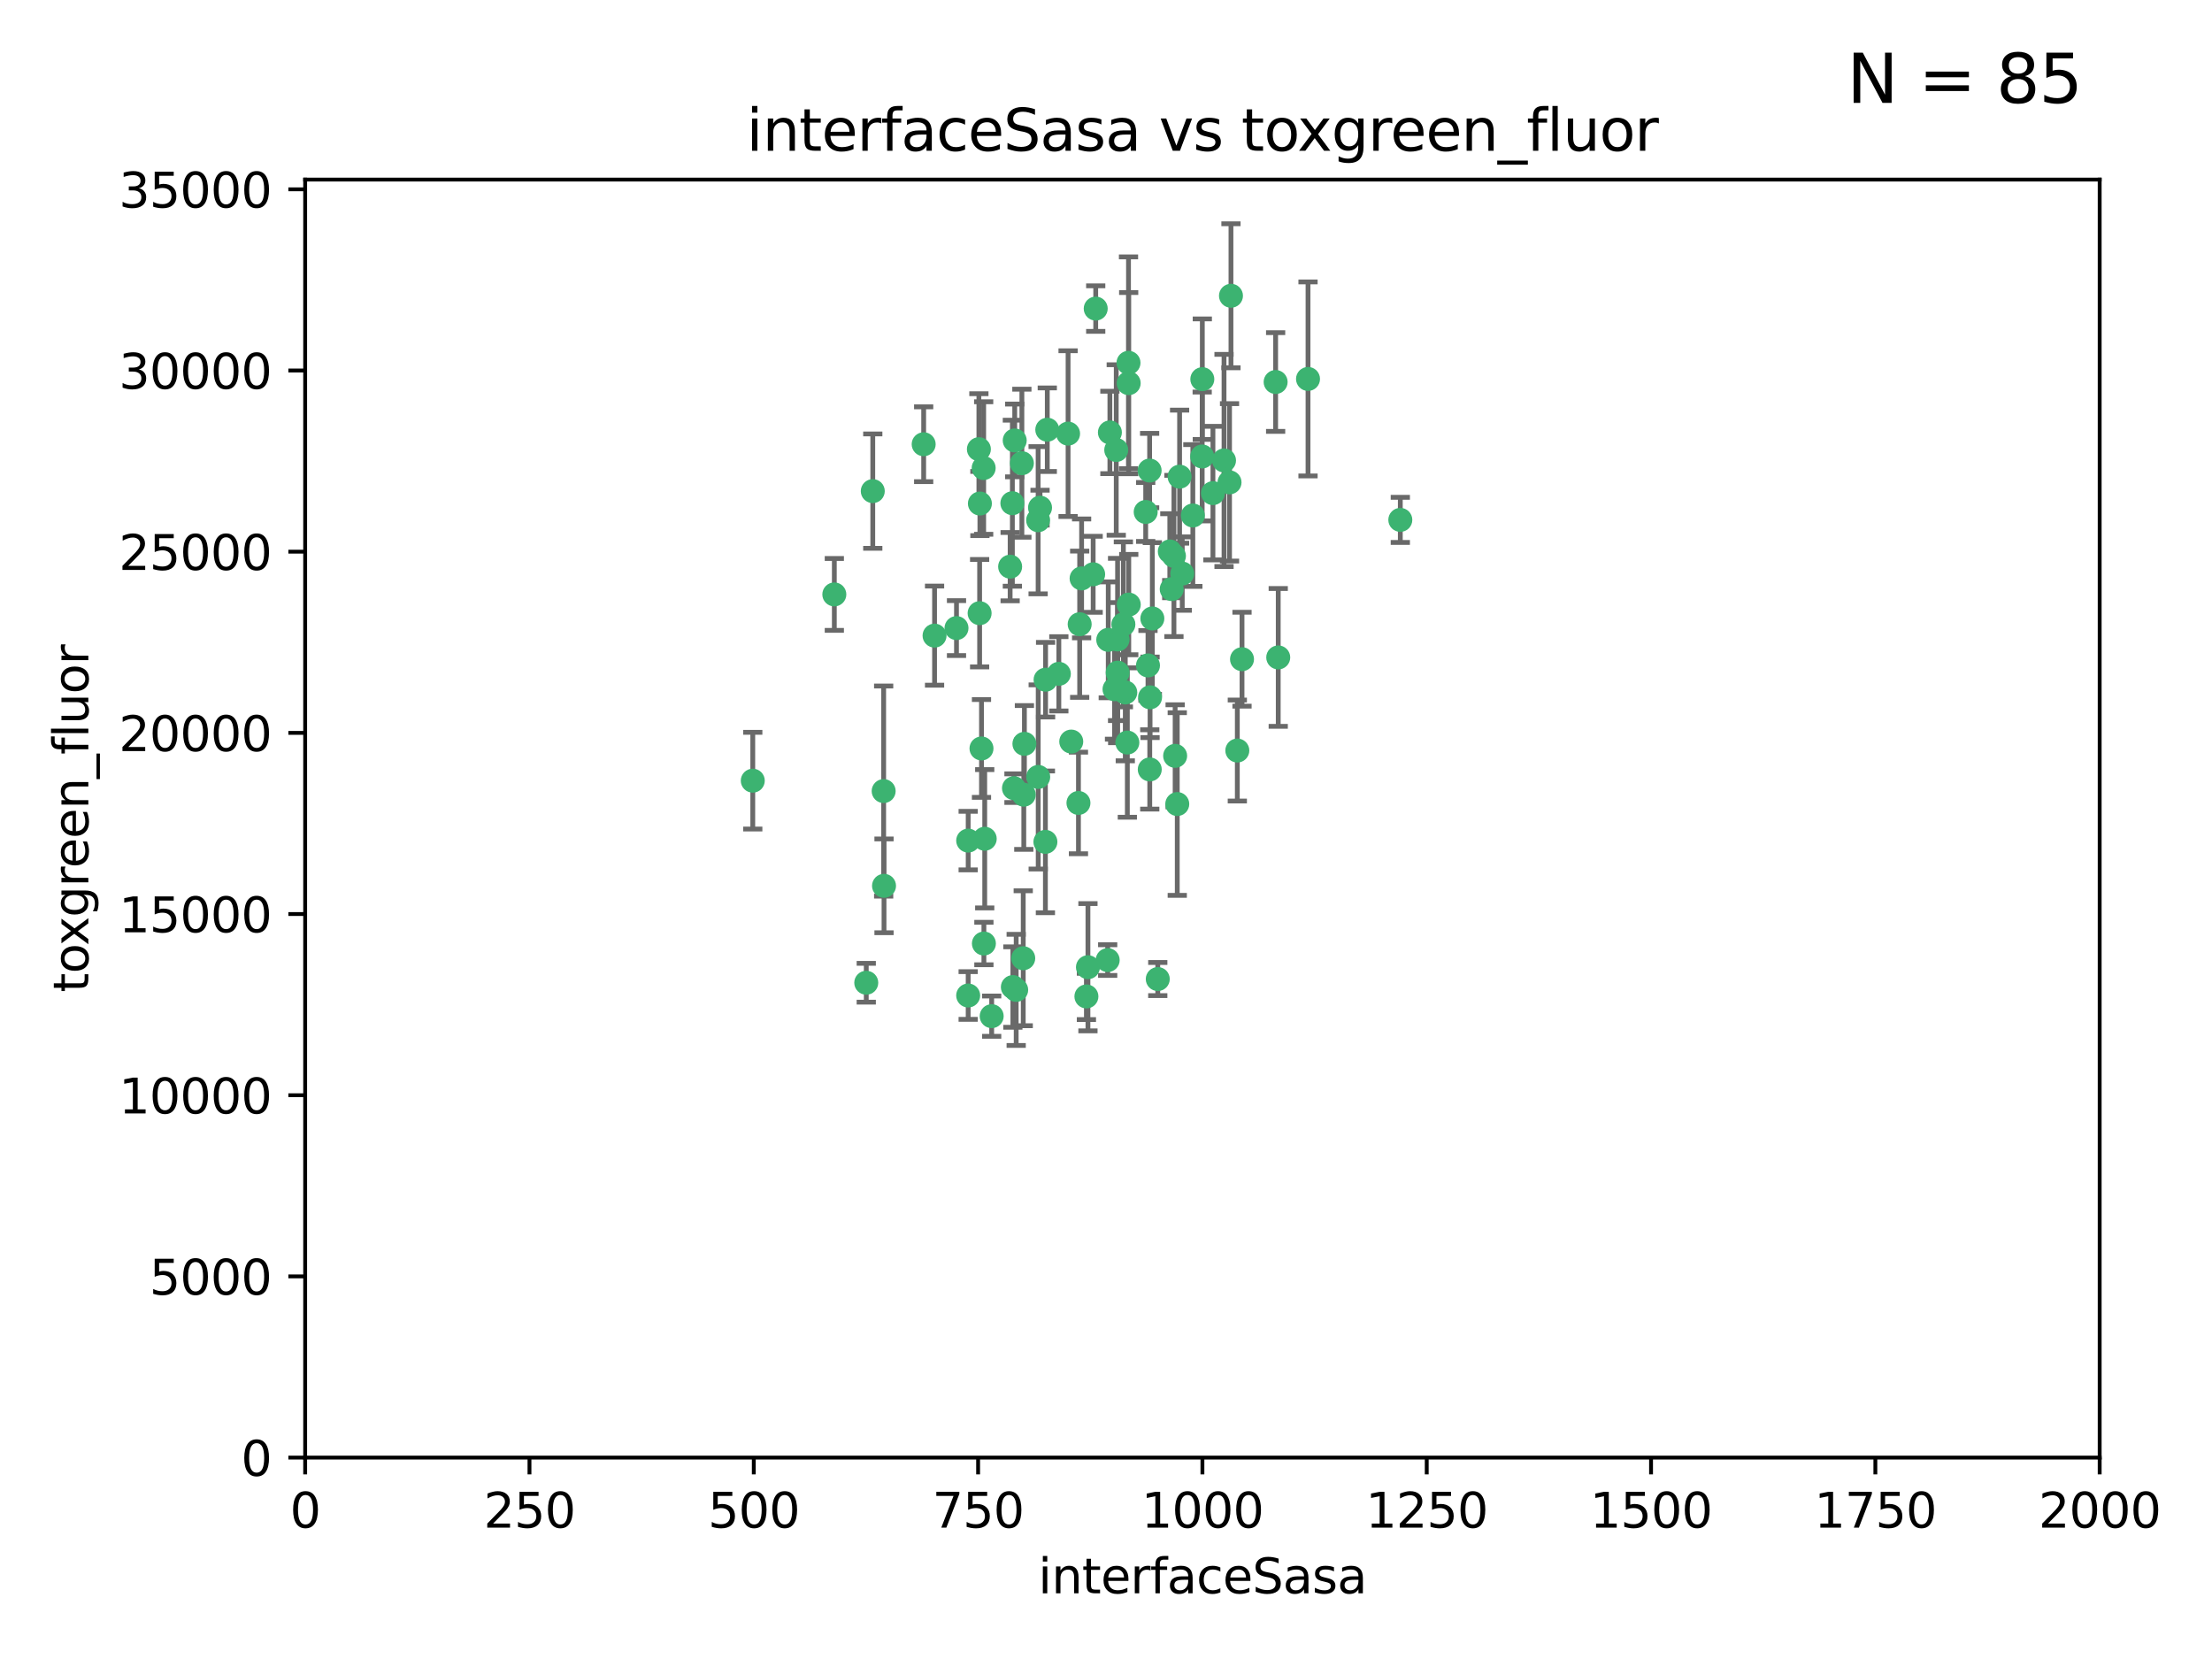 <?xml version="1.0" encoding="utf-8" standalone="no"?>
<!DOCTYPE svg PUBLIC "-//W3C//DTD SVG 1.1//EN"
  "http://www.w3.org/Graphics/SVG/1.1/DTD/svg11.dtd">
<svg xmlns:xlink="http://www.w3.org/1999/xlink" width="460.8pt" height="345.6pt" viewBox="0 0 460.8 345.6" xmlns="http://www.w3.org/2000/svg" version="1.1">
 <defs>
  <style type="text/css">*{stroke-linejoin: round; stroke-linecap: butt}</style>
 </defs>
 <g id="figure_1">
  <g id="patch_1">
   <path d="M 0 345.6 
L 460.8 345.6 
L 460.8 0 
L 0 0 
z
" style="fill: #ffffff"/>
  </g>
  <g id="axes_1">
   <g id="patch_2">
    <path d="M 63.571 303.64 
L 437.4 303.64 
L 437.4 37.411 
L 63.571 37.411 
z
" style="fill: #ffffff"/>
   </g>
   <g id="PathCollection_1">
    <defs>
     <path id="m862acb1720" d="M 0 1.118 
C 0.297 1.118 0.581 1 0.791 0.791 
C 1 0.581 1.118 0.297 1.118 0 
C 1.118 -0.297 1 -0.581 0.791 -0.791 
C 0.581 -1 0.297 -1.118 0 -1.118 
C -0.297 -1.118 -0.581 -1 -0.791 -0.791 
C -1 -0.581 -1.118 -0.297 -1.118 0 
C -1.118 0.297 -1 0.581 -0.791 0.791 
C -0.581 1 -0.297 1.118 0 1.118 
z
" style="stroke: #3cb371"/>
    </defs>
    <g clip-path="url(#pc2b6e32668)">
     <use xlink:href="#m862acb1720" x="243.693" y="114.876" style="fill: #3cb371; stroke: #3cb371"/>
     <use xlink:href="#m862acb1720" x="272.484" y="78.941" style="fill: #3cb371; stroke: #3cb371"/>
     <use xlink:href="#m862acb1720" x="239.489" y="98.026" style="fill: #3cb371; stroke: #3cb371"/>
     <use xlink:href="#m862acb1720" x="234.418" y="144.249" style="fill: #3cb371; stroke: #3cb371"/>
     <use xlink:href="#m862acb1720" x="250.437" y="95.094" style="fill: #3cb371; stroke: #3cb371"/>
     <use xlink:href="#m862acb1720" x="266.28" y="136.954" style="fill: #3cb371; stroke: #3cb371"/>
     <use xlink:href="#m862acb1720" x="218.168" y="89.516" style="fill: #3cb371; stroke: #3cb371"/>
     <use xlink:href="#m862acb1720" x="265.738" y="79.578" style="fill: #3cb371; stroke: #3cb371"/>
     <use xlink:href="#m862acb1720" x="254.987" y="95.918" style="fill: #3cb371; stroke: #3cb371"/>
     <use xlink:href="#m862acb1720" x="212.875" y="96.494" style="fill: #3cb371; stroke: #3cb371"/>
     <use xlink:href="#m862acb1720" x="230.869" y="133.289" style="fill: #3cb371; stroke: #3cb371"/>
     <use xlink:href="#m862acb1720" x="246.284" y="119.488" style="fill: #3cb371; stroke: #3cb371"/>
     <use xlink:href="#m862acb1720" x="252.676" y="102.727" style="fill: #3cb371; stroke: #3cb371"/>
     <use xlink:href="#m862acb1720" x="244.553" y="115.814" style="fill: #3cb371; stroke: #3cb371"/>
     <use xlink:href="#m862acb1720" x="240.054" y="128.839" style="fill: #3cb371; stroke: #3cb371"/>
     <use xlink:href="#m862acb1720" x="235.088" y="75.577" style="fill: #3cb371; stroke: #3cb371"/>
     <use xlink:href="#m862acb1720" x="258.734" y="137.321" style="fill: #3cb371; stroke: #3cb371"/>
     <use xlink:href="#m862acb1720" x="256.134" y="100.483" style="fill: #3cb371; stroke: #3cb371"/>
     <use xlink:href="#m862acb1720" x="211.385" y="91.754" style="fill: #3cb371; stroke: #3cb371"/>
     <use xlink:href="#m862acb1720" x="232.534" y="93.738" style="fill: #3cb371; stroke: #3cb371"/>
     <use xlink:href="#m862acb1720" x="235.142" y="125.947" style="fill: #3cb371; stroke: #3cb371"/>
     <use xlink:href="#m862acb1720" x="234.02" y="130.067" style="fill: #3cb371; stroke: #3cb371"/>
     <use xlink:href="#m862acb1720" x="223.161" y="154.483" style="fill: #3cb371; stroke: #3cb371"/>
     <use xlink:href="#m862acb1720" x="248.491" y="107.386" style="fill: #3cb371; stroke: #3cb371"/>
     <use xlink:href="#m862acb1720" x="238.669" y="106.653" style="fill: #3cb371; stroke: #3cb371"/>
     <use xlink:href="#m862acb1720" x="227.725" y="119.635" style="fill: #3cb371; stroke: #3cb371"/>
     <use xlink:href="#m862acb1720" x="235.125" y="79.819" style="fill: #3cb371; stroke: #3cb371"/>
     <use xlink:href="#m862acb1720" x="210.43" y="118.047" style="fill: #3cb371; stroke: #3cb371"/>
     <use xlink:href="#m862acb1720" x="226.319" y="207.576" style="fill: #3cb371; stroke: #3cb371"/>
     <use xlink:href="#m862acb1720" x="244.091" y="122.72" style="fill: #3cb371; stroke: #3cb371"/>
     <use xlink:href="#m862acb1720" x="241.185" y="203.953" style="fill: #3cb371; stroke: #3cb371"/>
     <use xlink:href="#m862acb1720" x="231.211" y="90.084" style="fill: #3cb371; stroke: #3cb371"/>
     <use xlink:href="#m862acb1720" x="213.404" y="154.954" style="fill: #3cb371; stroke: #3cb371"/>
     <use xlink:href="#m862acb1720" x="204.131" y="104.896" style="fill: #3cb371; stroke: #3cb371"/>
     <use xlink:href="#m862acb1720" x="245.731" y="99.298" style="fill: #3cb371; stroke: #3cb371"/>
     <use xlink:href="#m862acb1720" x="257.757" y="156.348" style="fill: #3cb371; stroke: #3cb371"/>
     <use xlink:href="#m862acb1720" x="216.658" y="105.756" style="fill: #3cb371; stroke: #3cb371"/>
     <use xlink:href="#m862acb1720" x="204.916" y="97.498" style="fill: #3cb371; stroke: #3cb371"/>
     <use xlink:href="#m862acb1720" x="192.417" y="92.545" style="fill: #3cb371; stroke: #3cb371"/>
     <use xlink:href="#m862acb1720" x="213.275" y="165.548" style="fill: #3cb371; stroke: #3cb371"/>
     <use xlink:href="#m862acb1720" x="222.501" y="90.332" style="fill: #3cb371; stroke: #3cb371"/>
     <use xlink:href="#m862acb1720" x="206.585" y="211.686" style="fill: #3cb371; stroke: #3cb371"/>
     <use xlink:href="#m862acb1720" x="291.711" y="108.301" style="fill: #3cb371; stroke: #3cb371"/>
     <use xlink:href="#m862acb1720" x="224.916" y="130.038" style="fill: #3cb371; stroke: #3cb371"/>
     <use xlink:href="#m862acb1720" x="230.751" y="200.005" style="fill: #3cb371; stroke: #3cb371"/>
     <use xlink:href="#m862acb1720" x="250.465" y="78.988" style="fill: #3cb371; stroke: #3cb371"/>
     <use xlink:href="#m862acb1720" x="199.256" y="130.84" style="fill: #3cb371; stroke: #3cb371"/>
     <use xlink:href="#m862acb1720" x="204.462" y="155.918" style="fill: #3cb371; stroke: #3cb371"/>
     <use xlink:href="#m862acb1720" x="211.69" y="206.213" style="fill: #3cb371; stroke: #3cb371"/>
     <use xlink:href="#m862acb1720" x="201.688" y="207.381" style="fill: #3cb371; stroke: #3cb371"/>
     <use xlink:href="#m862acb1720" x="213.159" y="199.62" style="fill: #3cb371; stroke: #3cb371"/>
     <use xlink:href="#m862acb1720" x="217.777" y="175.376" style="fill: #3cb371; stroke: #3cb371"/>
     <use xlink:href="#m862acb1720" x="216.26" y="108.373" style="fill: #3cb371; stroke: #3cb371"/>
     <use xlink:href="#m862acb1720" x="220.577" y="140.37" style="fill: #3cb371; stroke: #3cb371"/>
     <use xlink:href="#m862acb1720" x="203.92" y="93.572" style="fill: #3cb371; stroke: #3cb371"/>
     <use xlink:href="#m862acb1720" x="181.815" y="102.308" style="fill: #3cb371; stroke: #3cb371"/>
     <use xlink:href="#m862acb1720" x="204.073" y="127.738" style="fill: #3cb371; stroke: #3cb371"/>
     <use xlink:href="#m862acb1720" x="224.662" y="167.27" style="fill: #3cb371; stroke: #3cb371"/>
     <use xlink:href="#m862acb1720" x="239.579" y="145.262" style="fill: #3cb371; stroke: #3cb371"/>
     <use xlink:href="#m862acb1720" x="232.833" y="140.122" style="fill: #3cb371; stroke: #3cb371"/>
     <use xlink:href="#m862acb1720" x="210.998" y="205.621" style="fill: #3cb371; stroke: #3cb371"/>
     <use xlink:href="#m862acb1720" x="256.433" y="61.614" style="fill: #3cb371; stroke: #3cb371"/>
     <use xlink:href="#m862acb1720" x="239.146" y="138.621" style="fill: #3cb371; stroke: #3cb371"/>
     <use xlink:href="#m862acb1720" x="244.803" y="157.457" style="fill: #3cb371; stroke: #3cb371"/>
     <use xlink:href="#m862acb1720" x="194.686" y="132.411" style="fill: #3cb371; stroke: #3cb371"/>
     <use xlink:href="#m862acb1720" x="216.278" y="161.851" style="fill: #3cb371; stroke: #3cb371"/>
     <use xlink:href="#m862acb1720" x="225.318" y="120.494" style="fill: #3cb371; stroke: #3cb371"/>
     <use xlink:href="#m862acb1720" x="180.458" y="204.723" style="fill: #3cb371; stroke: #3cb371"/>
     <use xlink:href="#m862acb1720" x="211.23" y="164.19" style="fill: #3cb371; stroke: #3cb371"/>
     <use xlink:href="#m862acb1720" x="232.811" y="133.213" style="fill: #3cb371; stroke: #3cb371"/>
     <use xlink:href="#m862acb1720" x="239.516" y="160.289" style="fill: #3cb371; stroke: #3cb371"/>
     <use xlink:href="#m862acb1720" x="204.964" y="196.552" style="fill: #3cb371; stroke: #3cb371"/>
     <use xlink:href="#m862acb1720" x="205.136" y="174.728" style="fill: #3cb371; stroke: #3cb371"/>
     <use xlink:href="#m862acb1720" x="228.258" y="64.285" style="fill: #3cb371; stroke: #3cb371"/>
     <use xlink:href="#m862acb1720" x="217.815" y="141.593" style="fill: #3cb371; stroke: #3cb371"/>
     <use xlink:href="#m862acb1720" x="201.69" y="175.112" style="fill: #3cb371; stroke: #3cb371"/>
     <use xlink:href="#m862acb1720" x="234.846" y="154.686" style="fill: #3cb371; stroke: #3cb371"/>
     <use xlink:href="#m862acb1720" x="210.895" y="104.827" style="fill: #3cb371; stroke: #3cb371"/>
     <use xlink:href="#m862acb1720" x="184.082" y="164.794" style="fill: #3cb371; stroke: #3cb371"/>
     <use xlink:href="#m862acb1720" x="232.174" y="143.576" style="fill: #3cb371; stroke: #3cb371"/>
     <use xlink:href="#m862acb1720" x="156.817" y="162.629" style="fill: #3cb371; stroke: #3cb371"/>
     <use xlink:href="#m862acb1720" x="245.245" y="167.495" style="fill: #3cb371; stroke: #3cb371"/>
     <use xlink:href="#m862acb1720" x="173.806" y="123.828" style="fill: #3cb371; stroke: #3cb371"/>
     <use xlink:href="#m862acb1720" x="226.639" y="201.488" style="fill: #3cb371; stroke: #3cb371"/>
     <use xlink:href="#m862acb1720" x="184.157" y="184.534" style="fill: #3cb371; stroke: #3cb371"/>
    </g>
   </g>
   <g id="matplotlib.axis_1">
    <g id="xtick_1">
     <g id="line2d_1">
      <defs>
       <path id="mb160a877b8" d="M 0 0 
L 0 3.5 
" style="stroke: #000000; stroke-width: 0.8"/>
      </defs>
      <g>
       <use xlink:href="#mb160a877b8" x="63.571" y="303.64" style="stroke: #000000; stroke-width: 0.8"/>
      </g>
     </g>
     <g id="text_1">
      <!-- 0 -->
      <g transform="translate(60.39 318.238)scale(0.1 -0.1)">
       <defs>
        <path id="DejaVuSans-30" d="M 2034 4250 
Q 1547 4250 1301 3770 
Q 1056 3291 1056 2328 
Q 1056 1369 1301 889 
Q 1547 409 2034 409 
Q 2525 409 2770 889 
Q 3016 1369 3016 2328 
Q 3016 3291 2770 3770 
Q 2525 4250 2034 4250 
z
M 2034 4750 
Q 2819 4750 3233 4129 
Q 3647 3509 3647 2328 
Q 3647 1150 3233 529 
Q 2819 -91 2034 -91 
Q 1250 -91 836 529 
Q 422 1150 422 2328 
Q 422 3509 836 4129 
Q 1250 4750 2034 4750 
z
" transform="scale(0.016)"/>
       </defs>
       <use xlink:href="#DejaVuSans-30"/>
      </g>
     </g>
    </g>
    <g id="xtick_2">
     <g id="line2d_2">
      <g>
       <use xlink:href="#mb160a877b8" x="110.3" y="303.64" style="stroke: #000000; stroke-width: 0.8"/>
      </g>
     </g>
     <g id="text_2">
      <!-- 250 -->
      <g transform="translate(100.756 318.238)scale(0.1 -0.1)">
       <defs>
        <path id="DejaVuSans-32" d="M 1228 531 
L 3431 531 
L 3431 0 
L 469 0 
L 469 531 
Q 828 903 1448 1529 
Q 2069 2156 2228 2338 
Q 2531 2678 2651 2914 
Q 2772 3150 2772 3378 
Q 2772 3750 2511 3984 
Q 2250 4219 1831 4219 
Q 1534 4219 1204 4116 
Q 875 4013 500 3803 
L 500 4441 
Q 881 4594 1212 4672 
Q 1544 4750 1819 4750 
Q 2544 4750 2975 4387 
Q 3406 4025 3406 3419 
Q 3406 3131 3298 2873 
Q 3191 2616 2906 2266 
Q 2828 2175 2409 1742 
Q 1991 1309 1228 531 
z
" transform="scale(0.016)"/>
        <path id="DejaVuSans-35" d="M 691 4666 
L 3169 4666 
L 3169 4134 
L 1269 4134 
L 1269 2991 
Q 1406 3038 1543 3061 
Q 1681 3084 1819 3084 
Q 2600 3084 3056 2656 
Q 3513 2228 3513 1497 
Q 3513 744 3044 326 
Q 2575 -91 1722 -91 
Q 1428 -91 1123 -41 
Q 819 9 494 109 
L 494 744 
Q 775 591 1075 516 
Q 1375 441 1709 441 
Q 2250 441 2565 725 
Q 2881 1009 2881 1497 
Q 2881 1984 2565 2268 
Q 2250 2553 1709 2553 
Q 1456 2553 1204 2497 
Q 953 2441 691 2322 
L 691 4666 
z
" transform="scale(0.016)"/>
       </defs>
       <use xlink:href="#DejaVuSans-32"/>
       <use xlink:href="#DejaVuSans-35" x="63.623"/>
       <use xlink:href="#DejaVuSans-30" x="127.246"/>
      </g>
     </g>
    </g>
    <g id="xtick_3">
     <g id="line2d_3">
      <g>
       <use xlink:href="#mb160a877b8" x="157.028" y="303.64" style="stroke: #000000; stroke-width: 0.8"/>
      </g>
     </g>
     <g id="text_3">
      <!-- 500 -->
      <g transform="translate(147.485 318.238)scale(0.1 -0.1)">
       <use xlink:href="#DejaVuSans-35"/>
       <use xlink:href="#DejaVuSans-30" x="63.623"/>
       <use xlink:href="#DejaVuSans-30" x="127.246"/>
      </g>
     </g>
    </g>
    <g id="xtick_4">
     <g id="line2d_4">
      <g>
       <use xlink:href="#mb160a877b8" x="203.757" y="303.64" style="stroke: #000000; stroke-width: 0.8"/>
      </g>
     </g>
     <g id="text_4">
      <!-- 750 -->
      <g transform="translate(194.213 318.238)scale(0.1 -0.1)">
       <defs>
        <path id="DejaVuSans-37" d="M 525 4666 
L 3525 4666 
L 3525 4397 
L 1831 0 
L 1172 0 
L 2766 4134 
L 525 4134 
L 525 4666 
z
" transform="scale(0.016)"/>
       </defs>
       <use xlink:href="#DejaVuSans-37"/>
       <use xlink:href="#DejaVuSans-35" x="63.623"/>
       <use xlink:href="#DejaVuSans-30" x="127.246"/>
      </g>
     </g>
    </g>
    <g id="xtick_5">
     <g id="line2d_5">
      <g>
       <use xlink:href="#mb160a877b8" x="250.486" y="303.64" style="stroke: #000000; stroke-width: 0.8"/>
      </g>
     </g>
     <g id="text_5">
      <!-- 1000 -->
      <g transform="translate(237.761 318.238)scale(0.1 -0.1)">
       <defs>
        <path id="DejaVuSans-31" d="M 794 531 
L 1825 531 
L 1825 4091 
L 703 3866 
L 703 4441 
L 1819 4666 
L 2450 4666 
L 2450 531 
L 3481 531 
L 3481 0 
L 794 0 
L 794 531 
z
" transform="scale(0.016)"/>
       </defs>
       <use xlink:href="#DejaVuSans-31"/>
       <use xlink:href="#DejaVuSans-30" x="63.623"/>
       <use xlink:href="#DejaVuSans-30" x="127.246"/>
       <use xlink:href="#DejaVuSans-30" x="190.869"/>
      </g>
     </g>
    </g>
    <g id="xtick_6">
     <g id="line2d_6">
      <g>
       <use xlink:href="#mb160a877b8" x="297.214" y="303.64" style="stroke: #000000; stroke-width: 0.8"/>
      </g>
     </g>
     <g id="text_6">
      <!-- 1250 -->
      <g transform="translate(284.489 318.238)scale(0.1 -0.1)">
       <use xlink:href="#DejaVuSans-31"/>
       <use xlink:href="#DejaVuSans-32" x="63.623"/>
       <use xlink:href="#DejaVuSans-35" x="127.246"/>
       <use xlink:href="#DejaVuSans-30" x="190.869"/>
      </g>
     </g>
    </g>
    <g id="xtick_7">
     <g id="line2d_7">
      <g>
       <use xlink:href="#mb160a877b8" x="343.943" y="303.64" style="stroke: #000000; stroke-width: 0.8"/>
      </g>
     </g>
     <g id="text_7">
      <!-- 1500 -->
      <g transform="translate(331.218 318.238)scale(0.1 -0.1)">
       <use xlink:href="#DejaVuSans-31"/>
       <use xlink:href="#DejaVuSans-35" x="63.623"/>
       <use xlink:href="#DejaVuSans-30" x="127.246"/>
       <use xlink:href="#DejaVuSans-30" x="190.869"/>
      </g>
     </g>
    </g>
    <g id="xtick_8">
     <g id="line2d_8">
      <g>
       <use xlink:href="#mb160a877b8" x="390.671" y="303.64" style="stroke: #000000; stroke-width: 0.8"/>
      </g>
     </g>
     <g id="text_8">
      <!-- 1750 -->
      <g transform="translate(377.946 318.238)scale(0.1 -0.1)">
       <use xlink:href="#DejaVuSans-31"/>
       <use xlink:href="#DejaVuSans-37" x="63.623"/>
       <use xlink:href="#DejaVuSans-35" x="127.246"/>
       <use xlink:href="#DejaVuSans-30" x="190.869"/>
      </g>
     </g>
    </g>
    <g id="xtick_9">
     <g id="line2d_9">
      <g>
       <use xlink:href="#mb160a877b8" x="437.4" y="303.64" style="stroke: #000000; stroke-width: 0.8"/>
      </g>
     </g>
     <g id="text_9">
      <!-- 2000 -->
      <g transform="translate(424.675 318.238)scale(0.1 -0.1)">
       <use xlink:href="#DejaVuSans-32"/>
       <use xlink:href="#DejaVuSans-30" x="63.623"/>
       <use xlink:href="#DejaVuSans-30" x="127.246"/>
       <use xlink:href="#DejaVuSans-30" x="190.869"/>
      </g>
     </g>
    </g>
    <g id="text_10">
     <!-- interfaceSasa -->
     <g transform="translate(216.279 331.917)scale(0.1 -0.1)">
      <defs>
       <path id="DejaVuSans-69" d="M 603 3500 
L 1178 3500 
L 1178 0 
L 603 0 
L 603 3500 
z
M 603 4863 
L 1178 4863 
L 1178 4134 
L 603 4134 
L 603 4863 
z
" transform="scale(0.016)"/>
       <path id="DejaVuSans-6e" d="M 3513 2113 
L 3513 0 
L 2938 0 
L 2938 2094 
Q 2938 2591 2744 2837 
Q 2550 3084 2163 3084 
Q 1697 3084 1428 2787 
Q 1159 2491 1159 1978 
L 1159 0 
L 581 0 
L 581 3500 
L 1159 3500 
L 1159 2956 
Q 1366 3272 1645 3428 
Q 1925 3584 2291 3584 
Q 2894 3584 3203 3211 
Q 3513 2838 3513 2113 
z
" transform="scale(0.016)"/>
       <path id="DejaVuSans-74" d="M 1172 4494 
L 1172 3500 
L 2356 3500 
L 2356 3053 
L 1172 3053 
L 1172 1153 
Q 1172 725 1289 603 
Q 1406 481 1766 481 
L 2356 481 
L 2356 0 
L 1766 0 
Q 1100 0 847 248 
Q 594 497 594 1153 
L 594 3053 
L 172 3053 
L 172 3500 
L 594 3500 
L 594 4494 
L 1172 4494 
z
" transform="scale(0.016)"/>
       <path id="DejaVuSans-65" d="M 3597 1894 
L 3597 1613 
L 953 1613 
Q 991 1019 1311 708 
Q 1631 397 2203 397 
Q 2534 397 2845 478 
Q 3156 559 3463 722 
L 3463 178 
Q 3153 47 2828 -22 
Q 2503 -91 2169 -91 
Q 1331 -91 842 396 
Q 353 884 353 1716 
Q 353 2575 817 3079 
Q 1281 3584 2069 3584 
Q 2775 3584 3186 3129 
Q 3597 2675 3597 1894 
z
M 3022 2063 
Q 3016 2534 2758 2815 
Q 2500 3097 2075 3097 
Q 1594 3097 1305 2825 
Q 1016 2553 972 2059 
L 3022 2063 
z
" transform="scale(0.016)"/>
       <path id="DejaVuSans-72" d="M 2631 2963 
Q 2534 3019 2420 3045 
Q 2306 3072 2169 3072 
Q 1681 3072 1420 2755 
Q 1159 2438 1159 1844 
L 1159 0 
L 581 0 
L 581 3500 
L 1159 3500 
L 1159 2956 
Q 1341 3275 1631 3429 
Q 1922 3584 2338 3584 
Q 2397 3584 2469 3576 
Q 2541 3569 2628 3553 
L 2631 2963 
z
" transform="scale(0.016)"/>
       <path id="DejaVuSans-66" d="M 2375 4863 
L 2375 4384 
L 1825 4384 
Q 1516 4384 1395 4259 
Q 1275 4134 1275 3809 
L 1275 3500 
L 2222 3500 
L 2222 3053 
L 1275 3053 
L 1275 0 
L 697 0 
L 697 3053 
L 147 3053 
L 147 3500 
L 697 3500 
L 697 3744 
Q 697 4328 969 4595 
Q 1241 4863 1831 4863 
L 2375 4863 
z
" transform="scale(0.016)"/>
       <path id="DejaVuSans-61" d="M 2194 1759 
Q 1497 1759 1228 1600 
Q 959 1441 959 1056 
Q 959 750 1161 570 
Q 1363 391 1709 391 
Q 2188 391 2477 730 
Q 2766 1069 2766 1631 
L 2766 1759 
L 2194 1759 
z
M 3341 1997 
L 3341 0 
L 2766 0 
L 2766 531 
Q 2569 213 2275 61 
Q 1981 -91 1556 -91 
Q 1019 -91 701 211 
Q 384 513 384 1019 
Q 384 1609 779 1909 
Q 1175 2209 1959 2209 
L 2766 2209 
L 2766 2266 
Q 2766 2663 2505 2880 
Q 2244 3097 1772 3097 
Q 1472 3097 1187 3025 
Q 903 2953 641 2809 
L 641 3341 
Q 956 3463 1253 3523 
Q 1550 3584 1831 3584 
Q 2591 3584 2966 3190 
Q 3341 2797 3341 1997 
z
" transform="scale(0.016)"/>
       <path id="DejaVuSans-63" d="M 3122 3366 
L 3122 2828 
Q 2878 2963 2633 3030 
Q 2388 3097 2138 3097 
Q 1578 3097 1268 2742 
Q 959 2388 959 1747 
Q 959 1106 1268 751 
Q 1578 397 2138 397 
Q 2388 397 2633 464 
Q 2878 531 3122 666 
L 3122 134 
Q 2881 22 2623 -34 
Q 2366 -91 2075 -91 
Q 1284 -91 818 406 
Q 353 903 353 1747 
Q 353 2603 823 3093 
Q 1294 3584 2113 3584 
Q 2378 3584 2631 3529 
Q 2884 3475 3122 3366 
z
" transform="scale(0.016)"/>
       <path id="DejaVuSans-53" d="M 3425 4513 
L 3425 3897 
Q 3066 4069 2747 4153 
Q 2428 4238 2131 4238 
Q 1616 4238 1336 4038 
Q 1056 3838 1056 3469 
Q 1056 3159 1242 3001 
Q 1428 2844 1947 2747 
L 2328 2669 
Q 3034 2534 3370 2195 
Q 3706 1856 3706 1288 
Q 3706 609 3251 259 
Q 2797 -91 1919 -91 
Q 1588 -91 1214 -16 
Q 841 59 441 206 
L 441 856 
Q 825 641 1194 531 
Q 1563 422 1919 422 
Q 2459 422 2753 634 
Q 3047 847 3047 1241 
Q 3047 1584 2836 1778 
Q 2625 1972 2144 2069 
L 1759 2144 
Q 1053 2284 737 2584 
Q 422 2884 422 3419 
Q 422 4038 858 4394 
Q 1294 4750 2059 4750 
Q 2388 4750 2728 4690 
Q 3069 4631 3425 4513 
z
" transform="scale(0.016)"/>
       <path id="DejaVuSans-73" d="M 2834 3397 
L 2834 2853 
Q 2591 2978 2328 3040 
Q 2066 3103 1784 3103 
Q 1356 3103 1142 2972 
Q 928 2841 928 2578 
Q 928 2378 1081 2264 
Q 1234 2150 1697 2047 
L 1894 2003 
Q 2506 1872 2764 1633 
Q 3022 1394 3022 966 
Q 3022 478 2636 193 
Q 2250 -91 1575 -91 
Q 1294 -91 989 -36 
Q 684 19 347 128 
L 347 722 
Q 666 556 975 473 
Q 1284 391 1588 391 
Q 1994 391 2212 530 
Q 2431 669 2431 922 
Q 2431 1156 2273 1281 
Q 2116 1406 1581 1522 
L 1381 1569 
Q 847 1681 609 1914 
Q 372 2147 372 2553 
Q 372 3047 722 3315 
Q 1072 3584 1716 3584 
Q 2034 3584 2315 3537 
Q 2597 3491 2834 3397 
z
" transform="scale(0.016)"/>
      </defs>
      <use xlink:href="#DejaVuSans-69"/>
      <use xlink:href="#DejaVuSans-6e" x="27.783"/>
      <use xlink:href="#DejaVuSans-74" x="91.162"/>
      <use xlink:href="#DejaVuSans-65" x="130.371"/>
      <use xlink:href="#DejaVuSans-72" x="191.895"/>
      <use xlink:href="#DejaVuSans-66" x="233.008"/>
      <use xlink:href="#DejaVuSans-61" x="268.213"/>
      <use xlink:href="#DejaVuSans-63" x="329.492"/>
      <use xlink:href="#DejaVuSans-65" x="384.473"/>
      <use xlink:href="#DejaVuSans-53" x="445.996"/>
      <use xlink:href="#DejaVuSans-61" x="509.473"/>
      <use xlink:href="#DejaVuSans-73" x="570.752"/>
      <use xlink:href="#DejaVuSans-61" x="622.852"/>
     </g>
    </g>
   </g>
   <g id="matplotlib.axis_2">
    <g id="ytick_1">
     <g id="line2d_10">
      <defs>
       <path id="mcde68d3be4" d="M 0 0 
L -3.5 0 
" style="stroke: #000000; stroke-width: 0.8"/>
      </defs>
      <g>
       <use xlink:href="#mcde68d3be4" x="63.571" y="303.64" style="stroke: #000000; stroke-width: 0.8"/>
      </g>
     </g>
     <g id="text_11">
      <!-- 0 -->
      <g transform="translate(50.209 307.439)scale(0.1 -0.1)">
       <use xlink:href="#DejaVuSans-30"/>
      </g>
     </g>
    </g>
    <g id="ytick_2">
     <g id="line2d_11">
      <g>
       <use xlink:href="#mcde68d3be4" x="63.571" y="265.897" style="stroke: #000000; stroke-width: 0.8"/>
      </g>
     </g>
     <g id="text_12">
      <!-- 5000 -->
      <g transform="translate(31.121 269.696)scale(0.1 -0.1)">
       <use xlink:href="#DejaVuSans-35"/>
       <use xlink:href="#DejaVuSans-30" x="63.623"/>
       <use xlink:href="#DejaVuSans-30" x="127.246"/>
       <use xlink:href="#DejaVuSans-30" x="190.869"/>
      </g>
     </g>
    </g>
    <g id="ytick_3">
     <g id="line2d_12">
      <g>
       <use xlink:href="#mcde68d3be4" x="63.571" y="228.154" style="stroke: #000000; stroke-width: 0.8"/>
      </g>
     </g>
     <g id="text_13">
      <!-- 10000 -->
      <g transform="translate(24.759 231.953)scale(0.1 -0.1)">
       <use xlink:href="#DejaVuSans-31"/>
       <use xlink:href="#DejaVuSans-30" x="63.623"/>
       <use xlink:href="#DejaVuSans-30" x="127.246"/>
       <use xlink:href="#DejaVuSans-30" x="190.869"/>
       <use xlink:href="#DejaVuSans-30" x="254.492"/>
      </g>
     </g>
    </g>
    <g id="ytick_4">
     <g id="line2d_13">
      <g>
       <use xlink:href="#mcde68d3be4" x="63.571" y="190.411" style="stroke: #000000; stroke-width: 0.8"/>
      </g>
     </g>
     <g id="text_14">
      <!-- 15000 -->
      <g transform="translate(24.759 194.21)scale(0.1 -0.1)">
       <use xlink:href="#DejaVuSans-31"/>
       <use xlink:href="#DejaVuSans-35" x="63.623"/>
       <use xlink:href="#DejaVuSans-30" x="127.246"/>
       <use xlink:href="#DejaVuSans-30" x="190.869"/>
       <use xlink:href="#DejaVuSans-30" x="254.492"/>
      </g>
     </g>
    </g>
    <g id="ytick_5">
     <g id="line2d_14">
      <g>
       <use xlink:href="#mcde68d3be4" x="63.571" y="152.668" style="stroke: #000000; stroke-width: 0.8"/>
      </g>
     </g>
     <g id="text_15">
      <!-- 20000 -->
      <g transform="translate(24.759 156.467)scale(0.1 -0.1)">
       <use xlink:href="#DejaVuSans-32"/>
       <use xlink:href="#DejaVuSans-30" x="63.623"/>
       <use xlink:href="#DejaVuSans-30" x="127.246"/>
       <use xlink:href="#DejaVuSans-30" x="190.869"/>
       <use xlink:href="#DejaVuSans-30" x="254.492"/>
      </g>
     </g>
    </g>
    <g id="ytick_6">
     <g id="line2d_15">
      <g>
       <use xlink:href="#mcde68d3be4" x="63.571" y="114.925" style="stroke: #000000; stroke-width: 0.8"/>
      </g>
     </g>
     <g id="text_16">
      <!-- 25000 -->
      <g transform="translate(24.759 118.724)scale(0.1 -0.1)">
       <use xlink:href="#DejaVuSans-32"/>
       <use xlink:href="#DejaVuSans-35" x="63.623"/>
       <use xlink:href="#DejaVuSans-30" x="127.246"/>
       <use xlink:href="#DejaVuSans-30" x="190.869"/>
       <use xlink:href="#DejaVuSans-30" x="254.492"/>
      </g>
     </g>
    </g>
    <g id="ytick_7">
     <g id="line2d_16">
      <g>
       <use xlink:href="#mcde68d3be4" x="63.571" y="77.181" style="stroke: #000000; stroke-width: 0.8"/>
      </g>
     </g>
     <g id="text_17">
      <!-- 30000 -->
      <g transform="translate(24.759 80.981)scale(0.1 -0.1)">
       <defs>
        <path id="DejaVuSans-33" d="M 2597 2516 
Q 3050 2419 3304 2112 
Q 3559 1806 3559 1356 
Q 3559 666 3084 287 
Q 2609 -91 1734 -91 
Q 1441 -91 1130 -33 
Q 819 25 488 141 
L 488 750 
Q 750 597 1062 519 
Q 1375 441 1716 441 
Q 2309 441 2620 675 
Q 2931 909 2931 1356 
Q 2931 1769 2642 2001 
Q 2353 2234 1838 2234 
L 1294 2234 
L 1294 2753 
L 1863 2753 
Q 2328 2753 2575 2939 
Q 2822 3125 2822 3475 
Q 2822 3834 2567 4026 
Q 2313 4219 1838 4219 
Q 1578 4219 1281 4162 
Q 984 4106 628 3988 
L 628 4550 
Q 988 4650 1302 4700 
Q 1616 4750 1894 4750 
Q 2613 4750 3031 4423 
Q 3450 4097 3450 3541 
Q 3450 3153 3228 2886 
Q 3006 2619 2597 2516 
z
" transform="scale(0.016)"/>
       </defs>
       <use xlink:href="#DejaVuSans-33"/>
       <use xlink:href="#DejaVuSans-30" x="63.623"/>
       <use xlink:href="#DejaVuSans-30" x="127.246"/>
       <use xlink:href="#DejaVuSans-30" x="190.869"/>
       <use xlink:href="#DejaVuSans-30" x="254.492"/>
      </g>
     </g>
    </g>
    <g id="ytick_8">
     <g id="line2d_17">
      <g>
       <use xlink:href="#mcde68d3be4" x="63.571" y="39.438" style="stroke: #000000; stroke-width: 0.8"/>
      </g>
     </g>
     <g id="text_18">
      <!-- 35000 -->
      <g transform="translate(24.759 43.238)scale(0.1 -0.1)">
       <use xlink:href="#DejaVuSans-33"/>
       <use xlink:href="#DejaVuSans-35" x="63.623"/>
       <use xlink:href="#DejaVuSans-30" x="127.246"/>
       <use xlink:href="#DejaVuSans-30" x="190.869"/>
       <use xlink:href="#DejaVuSans-30" x="254.492"/>
      </g>
     </g>
    </g>
    <g id="text_19">
     <!-- toxgreen_fluor -->
     <g transform="translate(18.401 206.72)rotate(-90)scale(0.1 -0.1)">
      <defs>
       <path id="DejaVuSans-6f" d="M 1959 3097 
Q 1497 3097 1228 2736 
Q 959 2375 959 1747 
Q 959 1119 1226 758 
Q 1494 397 1959 397 
Q 2419 397 2687 759 
Q 2956 1122 2956 1747 
Q 2956 2369 2687 2733 
Q 2419 3097 1959 3097 
z
M 1959 3584 
Q 2709 3584 3137 3096 
Q 3566 2609 3566 1747 
Q 3566 888 3137 398 
Q 2709 -91 1959 -91 
Q 1206 -91 779 398 
Q 353 888 353 1747 
Q 353 2609 779 3096 
Q 1206 3584 1959 3584 
z
" transform="scale(0.016)"/>
       <path id="DejaVuSans-78" d="M 3513 3500 
L 2247 1797 
L 3578 0 
L 2900 0 
L 1881 1375 
L 863 0 
L 184 0 
L 1544 1831 
L 300 3500 
L 978 3500 
L 1906 2253 
L 2834 3500 
L 3513 3500 
z
" transform="scale(0.016)"/>
       <path id="DejaVuSans-67" d="M 2906 1791 
Q 2906 2416 2648 2759 
Q 2391 3103 1925 3103 
Q 1463 3103 1205 2759 
Q 947 2416 947 1791 
Q 947 1169 1205 825 
Q 1463 481 1925 481 
Q 2391 481 2648 825 
Q 2906 1169 2906 1791 
z
M 3481 434 
Q 3481 -459 3084 -895 
Q 2688 -1331 1869 -1331 
Q 1566 -1331 1297 -1286 
Q 1028 -1241 775 -1147 
L 775 -588 
Q 1028 -725 1275 -790 
Q 1522 -856 1778 -856 
Q 2344 -856 2625 -561 
Q 2906 -266 2906 331 
L 2906 616 
Q 2728 306 2450 153 
Q 2172 0 1784 0 
Q 1141 0 747 490 
Q 353 981 353 1791 
Q 353 2603 747 3093 
Q 1141 3584 1784 3584 
Q 2172 3584 2450 3431 
Q 2728 3278 2906 2969 
L 2906 3500 
L 3481 3500 
L 3481 434 
z
" transform="scale(0.016)"/>
       <path id="DejaVuSans-5f" d="M 3263 -1063 
L 3263 -1509 
L -63 -1509 
L -63 -1063 
L 3263 -1063 
z
" transform="scale(0.016)"/>
       <path id="DejaVuSans-6c" d="M 603 4863 
L 1178 4863 
L 1178 0 
L 603 0 
L 603 4863 
z
" transform="scale(0.016)"/>
       <path id="DejaVuSans-75" d="M 544 1381 
L 544 3500 
L 1119 3500 
L 1119 1403 
Q 1119 906 1312 657 
Q 1506 409 1894 409 
Q 2359 409 2629 706 
Q 2900 1003 2900 1516 
L 2900 3500 
L 3475 3500 
L 3475 0 
L 2900 0 
L 2900 538 
Q 2691 219 2414 64 
Q 2138 -91 1772 -91 
Q 1169 -91 856 284 
Q 544 659 544 1381 
z
M 1991 3584 
L 1991 3584 
z
" transform="scale(0.016)"/>
      </defs>
      <use xlink:href="#DejaVuSans-74"/>
      <use xlink:href="#DejaVuSans-6f" x="39.209"/>
      <use xlink:href="#DejaVuSans-78" x="97.266"/>
      <use xlink:href="#DejaVuSans-67" x="156.445"/>
      <use xlink:href="#DejaVuSans-72" x="219.922"/>
      <use xlink:href="#DejaVuSans-65" x="258.785"/>
      <use xlink:href="#DejaVuSans-65" x="320.309"/>
      <use xlink:href="#DejaVuSans-6e" x="381.832"/>
      <use xlink:href="#DejaVuSans-5f" x="445.211"/>
      <use xlink:href="#DejaVuSans-66" x="495.211"/>
      <use xlink:href="#DejaVuSans-6c" x="530.416"/>
      <use xlink:href="#DejaVuSans-75" x="558.199"/>
      <use xlink:href="#DejaVuSans-6f" x="621.578"/>
      <use xlink:href="#DejaVuSans-72" x="682.76"/>
     </g>
    </g>
   </g>
   <g id="LineCollection_1">
    <path d="M 243.693 122.737 
L 243.693 107.014 
" clip-path="url(#pc2b6e32668)" style="fill: none; stroke: #696969"/>
    <path d="M 272.484 99.149 
L 272.484 58.733 
" clip-path="url(#pc2b6e32668)" style="fill: none; stroke: #696969"/>
    <path d="M 239.489 105.772 
L 239.489 90.281 
" clip-path="url(#pc2b6e32668)" style="fill: none; stroke: #696969"/>
    <path d="M 234.418 158.492 
L 234.418 130.006 
" clip-path="url(#pc2b6e32668)" style="fill: none; stroke: #696969"/>
    <path d="M 250.437 108.514 
L 250.437 81.675 
" clip-path="url(#pc2b6e32668)" style="fill: none; stroke: #696969"/>
    <path d="M 266.28 151.309 
L 266.28 122.599 
" clip-path="url(#pc2b6e32668)" style="fill: none; stroke: #696969"/>
    <path d="M 218.168 98.217 
L 218.168 80.815 
" clip-path="url(#pc2b6e32668)" style="fill: none; stroke: #696969"/>
    <path d="M 265.738 89.863 
L 265.738 69.294 
" clip-path="url(#pc2b6e32668)" style="fill: none; stroke: #696969"/>
    <path d="M 254.987 118.013 
L 254.987 73.824 
" clip-path="url(#pc2b6e32668)" style="fill: none; stroke: #696969"/>
    <path d="M 212.875 111.912 
L 212.875 81.076 
" clip-path="url(#pc2b6e32668)" style="fill: none; stroke: #696969"/>
    <path d="M 230.869 145.357 
L 230.869 121.22 
" clip-path="url(#pc2b6e32668)" style="fill: none; stroke: #696969"/>
    <path d="M 246.284 127.133 
L 246.284 111.844 
" clip-path="url(#pc2b6e32668)" style="fill: none; stroke: #696969"/>
    <path d="M 252.676 116.638 
L 252.676 88.815 
" clip-path="url(#pc2b6e32668)" style="fill: none; stroke: #696969"/>
    <path d="M 244.553 132.604 
L 244.553 99.024 
" clip-path="url(#pc2b6e32668)" style="fill: none; stroke: #696969"/>
    <path d="M 240.054 144.637 
L 240.054 113.041 
" clip-path="url(#pc2b6e32668)" style="fill: none; stroke: #696969"/>
    <path d="M 235.088 97.641 
L 235.088 53.513 
" clip-path="url(#pc2b6e32668)" style="fill: none; stroke: #696969"/>
    <path d="M 258.734 147.102 
L 258.734 127.541 
" clip-path="url(#pc2b6e32668)" style="fill: none; stroke: #696969"/>
    <path d="M 256.134 116.878 
L 256.134 84.088 
" clip-path="url(#pc2b6e32668)" style="fill: none; stroke: #696969"/>
    <path d="M 211.385 99.334 
L 211.385 84.174 
" clip-path="url(#pc2b6e32668)" style="fill: none; stroke: #696969"/>
    <path d="M 232.534 111.491 
L 232.534 75.985 
" clip-path="url(#pc2b6e32668)" style="fill: none; stroke: #696969"/>
    <path d="M 235.142 136.397 
L 235.142 115.497 
" clip-path="url(#pc2b6e32668)" style="fill: none; stroke: #696969"/>
    <path d="M 234.02 147.25 
L 234.02 112.885 
" clip-path="url(#pc2b6e32668)" style="fill: none; stroke: #696969"/>
    <path d="M 223.161 155.048 
L 223.161 153.918 
" clip-path="url(#pc2b6e32668)" style="fill: none; stroke: #696969"/>
    <path d="M 248.491 122.155 
L 248.491 92.617 
" clip-path="url(#pc2b6e32668)" style="fill: none; stroke: #696969"/>
    <path d="M 238.669 112.792 
L 238.669 100.514 
" clip-path="url(#pc2b6e32668)" style="fill: none; stroke: #696969"/>
    <path d="M 227.725 127.554 
L 227.725 111.717 
" clip-path="url(#pc2b6e32668)" style="fill: none; stroke: #696969"/>
    <path d="M 235.125 98.693 
L 235.125 60.945 
" clip-path="url(#pc2b6e32668)" style="fill: none; stroke: #696969"/>
    <path d="M 210.43 125.162 
L 210.43 110.932 
" clip-path="url(#pc2b6e32668)" style="fill: none; stroke: #696969"/>
    <path d="M 226.319 212.395 
L 226.319 202.757 
" clip-path="url(#pc2b6e32668)" style="fill: none; stroke: #696969"/>
    <path d="M 244.091 124.514 
L 244.091 120.926 
" clip-path="url(#pc2b6e32668)" style="fill: none; stroke: #696969"/>
    <path d="M 241.185 207.405 
L 241.185 200.501 
" clip-path="url(#pc2b6e32668)" style="fill: none; stroke: #696969"/>
    <path d="M 231.211 98.668 
L 231.211 81.501 
" clip-path="url(#pc2b6e32668)" style="fill: none; stroke: #696969"/>
    <path d="M 213.404 162.929 
L 213.404 146.979 
" clip-path="url(#pc2b6e32668)" style="fill: none; stroke: #696969"/>
    <path d="M 204.131 111.578 
L 204.131 98.214 
" clip-path="url(#pc2b6e32668)" style="fill: none; stroke: #696969"/>
    <path d="M 245.731 113.157 
L 245.731 85.439 
" clip-path="url(#pc2b6e32668)" style="fill: none; stroke: #696969"/>
    <path d="M 257.757 166.868 
L 257.757 145.829 
" clip-path="url(#pc2b6e32668)" style="fill: none; stroke: #696969"/>
    <path d="M 216.658 109.392 
L 216.658 102.12 
" clip-path="url(#pc2b6e32668)" style="fill: none; stroke: #696969"/>
    <path d="M 204.916 111.302 
L 204.916 83.693 
" clip-path="url(#pc2b6e32668)" style="fill: none; stroke: #696969"/>
    <path d="M 192.417 100.341 
L 192.417 84.749 
" clip-path="url(#pc2b6e32668)" style="fill: none; stroke: #696969"/>
    <path d="M 213.275 176.939 
L 213.275 154.157 
" clip-path="url(#pc2b6e32668)" style="fill: none; stroke: #696969"/>
    <path d="M 222.501 107.592 
L 222.501 73.071 
" clip-path="url(#pc2b6e32668)" style="fill: none; stroke: #696969"/>
    <path d="M 206.585 215.883 
L 206.585 207.488 
" clip-path="url(#pc2b6e32668)" style="fill: none; stroke: #696969"/>
    <path d="M 291.711 113.001 
L 291.711 103.601 
" clip-path="url(#pc2b6e32668)" style="fill: none; stroke: #696969"/>
    <path d="M 224.916 145.27 
L 224.916 114.805 
" clip-path="url(#pc2b6e32668)" style="fill: none; stroke: #696969"/>
    <path d="M 230.751 203.204 
L 230.751 196.806 
" clip-path="url(#pc2b6e32668)" style="fill: none; stroke: #696969"/>
    <path d="M 250.465 91.541 
L 250.465 66.434 
" clip-path="url(#pc2b6e32668)" style="fill: none; stroke: #696969"/>
    <path d="M 199.256 136.561 
L 199.256 125.12 
" clip-path="url(#pc2b6e32668)" style="fill: none; stroke: #696969"/>
    <path d="M 204.462 166.104 
L 204.462 145.732 
" clip-path="url(#pc2b6e32668)" style="fill: none; stroke: #696969"/>
    <path d="M 211.69 217.788 
L 211.69 194.637 
" clip-path="url(#pc2b6e32668)" style="fill: none; stroke: #696969"/>
    <path d="M 201.688 212.35 
L 201.688 202.411 
" clip-path="url(#pc2b6e32668)" style="fill: none; stroke: #696969"/>
    <path d="M 213.159 213.675 
L 213.159 185.565 
" clip-path="url(#pc2b6e32668)" style="fill: none; stroke: #696969"/>
    <path d="M 217.777 190.142 
L 217.777 160.609 
" clip-path="url(#pc2b6e32668)" style="fill: none; stroke: #696969"/>
    <path d="M 216.26 123.707 
L 216.26 93.039 
" clip-path="url(#pc2b6e32668)" style="fill: none; stroke: #696969"/>
    <path d="M 220.577 148.106 
L 220.577 132.634 
" clip-path="url(#pc2b6e32668)" style="fill: none; stroke: #696969"/>
    <path d="M 203.92 105.129 
L 203.92 82.016 
" clip-path="url(#pc2b6e32668)" style="fill: none; stroke: #696969"/>
    <path d="M 181.815 114.22 
L 181.815 90.397 
" clip-path="url(#pc2b6e32668)" style="fill: none; stroke: #696969"/>
    <path d="M 204.073 138.926 
L 204.073 116.549 
" clip-path="url(#pc2b6e32668)" style="fill: none; stroke: #696969"/>
    <path d="M 224.662 177.849 
L 224.662 156.691 
" clip-path="url(#pc2b6e32668)" style="fill: none; stroke: #696969"/>
    <path d="M 239.579 153.647 
L 239.579 136.877 
" clip-path="url(#pc2b6e32668)" style="fill: none; stroke: #696969"/>
    <path d="M 232.833 154.719 
L 232.833 125.526 
" clip-path="url(#pc2b6e32668)" style="fill: none; stroke: #696969"/>
    <path d="M 210.998 214 
L 210.998 197.242 
" clip-path="url(#pc2b6e32668)" style="fill: none; stroke: #696969"/>
    <path d="M 256.433 76.614 
L 256.433 46.614 
" clip-path="url(#pc2b6e32668)" style="fill: none; stroke: #696969"/>
    <path d="M 239.146 145.887 
L 239.146 131.356 
" clip-path="url(#pc2b6e32668)" style="fill: none; stroke: #696969"/>
    <path d="M 244.803 168.097 
L 244.803 146.817 
" clip-path="url(#pc2b6e32668)" style="fill: none; stroke: #696969"/>
    <path d="M 194.686 142.738 
L 194.686 122.084 
" clip-path="url(#pc2b6e32668)" style="fill: none; stroke: #696969"/>
    <path d="M 216.278 181.033 
L 216.278 142.67 
" clip-path="url(#pc2b6e32668)" style="fill: none; stroke: #696969"/>
    <path d="M 225.318 132.879 
L 225.318 108.108 
" clip-path="url(#pc2b6e32668)" style="fill: none; stroke: #696969"/>
    <path d="M 180.458 208.763 
L 180.458 200.682 
" clip-path="url(#pc2b6e32668)" style="fill: none; stroke: #696969"/>
    <path d="M 211.23 167.175 
L 211.23 161.206 
" clip-path="url(#pc2b6e32668)" style="fill: none; stroke: #696969"/>
    <path d="M 232.811 150.11 
L 232.811 116.316 
" clip-path="url(#pc2b6e32668)" style="fill: none; stroke: #696969"/>
    <path d="M 239.516 168.551 
L 239.516 152.026 
" clip-path="url(#pc2b6e32668)" style="fill: none; stroke: #696969"/>
    <path d="M 204.964 200.974 
L 204.964 192.13 
" clip-path="url(#pc2b6e32668)" style="fill: none; stroke: #696969"/>
    <path d="M 205.136 189.135 
L 205.136 160.322 
" clip-path="url(#pc2b6e32668)" style="fill: none; stroke: #696969"/>
    <path d="M 228.258 69.03 
L 228.258 59.54 
" clip-path="url(#pc2b6e32668)" style="fill: none; stroke: #696969"/>
    <path d="M 217.815 149.363 
L 217.815 133.823 
" clip-path="url(#pc2b6e32668)" style="fill: none; stroke: #696969"/>
    <path d="M 201.69 181.212 
L 201.69 169.013 
" clip-path="url(#pc2b6e32668)" style="fill: none; stroke: #696969"/>
    <path d="M 234.846 170.247 
L 234.846 139.125 
" clip-path="url(#pc2b6e32668)" style="fill: none; stroke: #696969"/>
    <path d="M 210.895 122.117 
L 210.895 87.536 
" clip-path="url(#pc2b6e32668)" style="fill: none; stroke: #696969"/>
    <path d="M 184.082 186.68 
L 184.082 142.908 
" clip-path="url(#pc2b6e32668)" style="fill: none; stroke: #696969"/>
    <path d="M 232.174 153.98 
L 232.174 133.171 
" clip-path="url(#pc2b6e32668)" style="fill: none; stroke: #696969"/>
    <path d="M 156.817 172.703 
L 156.817 152.555 
" clip-path="url(#pc2b6e32668)" style="fill: none; stroke: #696969"/>
    <path d="M 245.245 186.519 
L 245.245 148.47 
" clip-path="url(#pc2b6e32668)" style="fill: none; stroke: #696969"/>
    <path d="M 173.806 131.314 
L 173.806 116.343 
" clip-path="url(#pc2b6e32668)" style="fill: none; stroke: #696969"/>
    <path d="M 226.639 214.744 
L 226.639 188.233 
" clip-path="url(#pc2b6e32668)" style="fill: none; stroke: #696969"/>
    <path d="M 184.157 194.3 
L 184.157 174.769 
" clip-path="url(#pc2b6e32668)" style="fill: none; stroke: #696969"/>
   </g>
   <g id="line2d_18">
    <defs>
     <path id="m7597c2dd6a" d="M 2 0 
L -2 -0 
" style="stroke: #696969"/>
    </defs>
    <g clip-path="url(#pc2b6e32668)">
     <use xlink:href="#m7597c2dd6a" x="243.693" y="122.737" style="fill: #696969; stroke: #696969"/>
     <use xlink:href="#m7597c2dd6a" x="272.484" y="99.149" style="fill: #696969; stroke: #696969"/>
     <use xlink:href="#m7597c2dd6a" x="239.489" y="105.772" style="fill: #696969; stroke: #696969"/>
     <use xlink:href="#m7597c2dd6a" x="234.418" y="158.492" style="fill: #696969; stroke: #696969"/>
     <use xlink:href="#m7597c2dd6a" x="250.437" y="108.514" style="fill: #696969; stroke: #696969"/>
     <use xlink:href="#m7597c2dd6a" x="266.28" y="151.309" style="fill: #696969; stroke: #696969"/>
     <use xlink:href="#m7597c2dd6a" x="218.168" y="98.217" style="fill: #696969; stroke: #696969"/>
     <use xlink:href="#m7597c2dd6a" x="265.738" y="89.863" style="fill: #696969; stroke: #696969"/>
     <use xlink:href="#m7597c2dd6a" x="254.987" y="118.013" style="fill: #696969; stroke: #696969"/>
     <use xlink:href="#m7597c2dd6a" x="212.875" y="111.912" style="fill: #696969; stroke: #696969"/>
     <use xlink:href="#m7597c2dd6a" x="230.869" y="145.357" style="fill: #696969; stroke: #696969"/>
     <use xlink:href="#m7597c2dd6a" x="246.284" y="127.133" style="fill: #696969; stroke: #696969"/>
     <use xlink:href="#m7597c2dd6a" x="252.676" y="116.638" style="fill: #696969; stroke: #696969"/>
     <use xlink:href="#m7597c2dd6a" x="244.553" y="132.604" style="fill: #696969; stroke: #696969"/>
     <use xlink:href="#m7597c2dd6a" x="240.054" y="144.637" style="fill: #696969; stroke: #696969"/>
     <use xlink:href="#m7597c2dd6a" x="235.088" y="97.641" style="fill: #696969; stroke: #696969"/>
     <use xlink:href="#m7597c2dd6a" x="258.734" y="147.102" style="fill: #696969; stroke: #696969"/>
     <use xlink:href="#m7597c2dd6a" x="256.134" y="116.878" style="fill: #696969; stroke: #696969"/>
     <use xlink:href="#m7597c2dd6a" x="211.385" y="99.334" style="fill: #696969; stroke: #696969"/>
     <use xlink:href="#m7597c2dd6a" x="232.534" y="111.491" style="fill: #696969; stroke: #696969"/>
     <use xlink:href="#m7597c2dd6a" x="235.142" y="136.397" style="fill: #696969; stroke: #696969"/>
     <use xlink:href="#m7597c2dd6a" x="234.02" y="147.25" style="fill: #696969; stroke: #696969"/>
     <use xlink:href="#m7597c2dd6a" x="223.161" y="155.048" style="fill: #696969; stroke: #696969"/>
     <use xlink:href="#m7597c2dd6a" x="248.491" y="122.155" style="fill: #696969; stroke: #696969"/>
     <use xlink:href="#m7597c2dd6a" x="238.669" y="112.792" style="fill: #696969; stroke: #696969"/>
     <use xlink:href="#m7597c2dd6a" x="227.725" y="127.554" style="fill: #696969; stroke: #696969"/>
     <use xlink:href="#m7597c2dd6a" x="235.125" y="98.693" style="fill: #696969; stroke: #696969"/>
     <use xlink:href="#m7597c2dd6a" x="210.43" y="125.162" style="fill: #696969; stroke: #696969"/>
     <use xlink:href="#m7597c2dd6a" x="226.319" y="212.395" style="fill: #696969; stroke: #696969"/>
     <use xlink:href="#m7597c2dd6a" x="244.091" y="124.514" style="fill: #696969; stroke: #696969"/>
     <use xlink:href="#m7597c2dd6a" x="241.185" y="207.405" style="fill: #696969; stroke: #696969"/>
     <use xlink:href="#m7597c2dd6a" x="231.211" y="98.668" style="fill: #696969; stroke: #696969"/>
     <use xlink:href="#m7597c2dd6a" x="213.404" y="162.929" style="fill: #696969; stroke: #696969"/>
     <use xlink:href="#m7597c2dd6a" x="204.131" y="111.578" style="fill: #696969; stroke: #696969"/>
     <use xlink:href="#m7597c2dd6a" x="245.731" y="113.157" style="fill: #696969; stroke: #696969"/>
     <use xlink:href="#m7597c2dd6a" x="257.757" y="166.868" style="fill: #696969; stroke: #696969"/>
     <use xlink:href="#m7597c2dd6a" x="216.658" y="109.392" style="fill: #696969; stroke: #696969"/>
     <use xlink:href="#m7597c2dd6a" x="204.916" y="111.302" style="fill: #696969; stroke: #696969"/>
     <use xlink:href="#m7597c2dd6a" x="192.417" y="100.341" style="fill: #696969; stroke: #696969"/>
     <use xlink:href="#m7597c2dd6a" x="213.275" y="176.939" style="fill: #696969; stroke: #696969"/>
     <use xlink:href="#m7597c2dd6a" x="222.501" y="107.592" style="fill: #696969; stroke: #696969"/>
     <use xlink:href="#m7597c2dd6a" x="206.585" y="215.883" style="fill: #696969; stroke: #696969"/>
     <use xlink:href="#m7597c2dd6a" x="291.711" y="113.001" style="fill: #696969; stroke: #696969"/>
     <use xlink:href="#m7597c2dd6a" x="224.916" y="145.27" style="fill: #696969; stroke: #696969"/>
     <use xlink:href="#m7597c2dd6a" x="230.751" y="203.204" style="fill: #696969; stroke: #696969"/>
     <use xlink:href="#m7597c2dd6a" x="250.465" y="91.541" style="fill: #696969; stroke: #696969"/>
     <use xlink:href="#m7597c2dd6a" x="199.256" y="136.561" style="fill: #696969; stroke: #696969"/>
     <use xlink:href="#m7597c2dd6a" x="204.462" y="166.104" style="fill: #696969; stroke: #696969"/>
     <use xlink:href="#m7597c2dd6a" x="211.69" y="217.788" style="fill: #696969; stroke: #696969"/>
     <use xlink:href="#m7597c2dd6a" x="201.688" y="212.35" style="fill: #696969; stroke: #696969"/>
     <use xlink:href="#m7597c2dd6a" x="213.159" y="213.675" style="fill: #696969; stroke: #696969"/>
     <use xlink:href="#m7597c2dd6a" x="217.777" y="190.142" style="fill: #696969; stroke: #696969"/>
     <use xlink:href="#m7597c2dd6a" x="216.26" y="123.707" style="fill: #696969; stroke: #696969"/>
     <use xlink:href="#m7597c2dd6a" x="220.577" y="148.106" style="fill: #696969; stroke: #696969"/>
     <use xlink:href="#m7597c2dd6a" x="203.92" y="105.129" style="fill: #696969; stroke: #696969"/>
     <use xlink:href="#m7597c2dd6a" x="181.815" y="114.22" style="fill: #696969; stroke: #696969"/>
     <use xlink:href="#m7597c2dd6a" x="204.073" y="138.926" style="fill: #696969; stroke: #696969"/>
     <use xlink:href="#m7597c2dd6a" x="224.662" y="177.849" style="fill: #696969; stroke: #696969"/>
     <use xlink:href="#m7597c2dd6a" x="239.579" y="153.647" style="fill: #696969; stroke: #696969"/>
     <use xlink:href="#m7597c2dd6a" x="232.833" y="154.719" style="fill: #696969; stroke: #696969"/>
     <use xlink:href="#m7597c2dd6a" x="210.998" y="214" style="fill: #696969; stroke: #696969"/>
     <use xlink:href="#m7597c2dd6a" x="256.433" y="76.614" style="fill: #696969; stroke: #696969"/>
     <use xlink:href="#m7597c2dd6a" x="239.146" y="145.887" style="fill: #696969; stroke: #696969"/>
     <use xlink:href="#m7597c2dd6a" x="244.803" y="168.097" style="fill: #696969; stroke: #696969"/>
     <use xlink:href="#m7597c2dd6a" x="194.686" y="142.738" style="fill: #696969; stroke: #696969"/>
     <use xlink:href="#m7597c2dd6a" x="216.278" y="181.033" style="fill: #696969; stroke: #696969"/>
     <use xlink:href="#m7597c2dd6a" x="225.318" y="132.879" style="fill: #696969; stroke: #696969"/>
     <use xlink:href="#m7597c2dd6a" x="180.458" y="208.763" style="fill: #696969; stroke: #696969"/>
     <use xlink:href="#m7597c2dd6a" x="211.23" y="167.175" style="fill: #696969; stroke: #696969"/>
     <use xlink:href="#m7597c2dd6a" x="232.811" y="150.11" style="fill: #696969; stroke: #696969"/>
     <use xlink:href="#m7597c2dd6a" x="239.516" y="168.551" style="fill: #696969; stroke: #696969"/>
     <use xlink:href="#m7597c2dd6a" x="204.964" y="200.974" style="fill: #696969; stroke: #696969"/>
     <use xlink:href="#m7597c2dd6a" x="205.136" y="189.135" style="fill: #696969; stroke: #696969"/>
     <use xlink:href="#m7597c2dd6a" x="228.258" y="69.03" style="fill: #696969; stroke: #696969"/>
     <use xlink:href="#m7597c2dd6a" x="217.815" y="149.363" style="fill: #696969; stroke: #696969"/>
     <use xlink:href="#m7597c2dd6a" x="201.69" y="181.212" style="fill: #696969; stroke: #696969"/>
     <use xlink:href="#m7597c2dd6a" x="234.846" y="170.247" style="fill: #696969; stroke: #696969"/>
     <use xlink:href="#m7597c2dd6a" x="210.895" y="122.117" style="fill: #696969; stroke: #696969"/>
     <use xlink:href="#m7597c2dd6a" x="184.082" y="186.68" style="fill: #696969; stroke: #696969"/>
     <use xlink:href="#m7597c2dd6a" x="232.174" y="153.98" style="fill: #696969; stroke: #696969"/>
     <use xlink:href="#m7597c2dd6a" x="156.817" y="172.703" style="fill: #696969; stroke: #696969"/>
     <use xlink:href="#m7597c2dd6a" x="245.245" y="186.519" style="fill: #696969; stroke: #696969"/>
     <use xlink:href="#m7597c2dd6a" x="173.806" y="131.314" style="fill: #696969; stroke: #696969"/>
     <use xlink:href="#m7597c2dd6a" x="226.639" y="214.744" style="fill: #696969; stroke: #696969"/>
     <use xlink:href="#m7597c2dd6a" x="184.157" y="194.3" style="fill: #696969; stroke: #696969"/>
    </g>
   </g>
   <g id="line2d_19">
    <g clip-path="url(#pc2b6e32668)">
     <use xlink:href="#m7597c2dd6a" x="243.693" y="107.014" style="fill: #696969; stroke: #696969"/>
     <use xlink:href="#m7597c2dd6a" x="272.484" y="58.733" style="fill: #696969; stroke: #696969"/>
     <use xlink:href="#m7597c2dd6a" x="239.489" y="90.281" style="fill: #696969; stroke: #696969"/>
     <use xlink:href="#m7597c2dd6a" x="234.418" y="130.006" style="fill: #696969; stroke: #696969"/>
     <use xlink:href="#m7597c2dd6a" x="250.437" y="81.675" style="fill: #696969; stroke: #696969"/>
     <use xlink:href="#m7597c2dd6a" x="266.28" y="122.599" style="fill: #696969; stroke: #696969"/>
     <use xlink:href="#m7597c2dd6a" x="218.168" y="80.815" style="fill: #696969; stroke: #696969"/>
     <use xlink:href="#m7597c2dd6a" x="265.738" y="69.294" style="fill: #696969; stroke: #696969"/>
     <use xlink:href="#m7597c2dd6a" x="254.987" y="73.824" style="fill: #696969; stroke: #696969"/>
     <use xlink:href="#m7597c2dd6a" x="212.875" y="81.076" style="fill: #696969; stroke: #696969"/>
     <use xlink:href="#m7597c2dd6a" x="230.869" y="121.22" style="fill: #696969; stroke: #696969"/>
     <use xlink:href="#m7597c2dd6a" x="246.284" y="111.844" style="fill: #696969; stroke: #696969"/>
     <use xlink:href="#m7597c2dd6a" x="252.676" y="88.815" style="fill: #696969; stroke: #696969"/>
     <use xlink:href="#m7597c2dd6a" x="244.553" y="99.024" style="fill: #696969; stroke: #696969"/>
     <use xlink:href="#m7597c2dd6a" x="240.054" y="113.041" style="fill: #696969; stroke: #696969"/>
     <use xlink:href="#m7597c2dd6a" x="235.088" y="53.513" style="fill: #696969; stroke: #696969"/>
     <use xlink:href="#m7597c2dd6a" x="258.734" y="127.541" style="fill: #696969; stroke: #696969"/>
     <use xlink:href="#m7597c2dd6a" x="256.134" y="84.088" style="fill: #696969; stroke: #696969"/>
     <use xlink:href="#m7597c2dd6a" x="211.385" y="84.174" style="fill: #696969; stroke: #696969"/>
     <use xlink:href="#m7597c2dd6a" x="232.534" y="75.985" style="fill: #696969; stroke: #696969"/>
     <use xlink:href="#m7597c2dd6a" x="235.142" y="115.497" style="fill: #696969; stroke: #696969"/>
     <use xlink:href="#m7597c2dd6a" x="234.02" y="112.885" style="fill: #696969; stroke: #696969"/>
     <use xlink:href="#m7597c2dd6a" x="223.161" y="153.918" style="fill: #696969; stroke: #696969"/>
     <use xlink:href="#m7597c2dd6a" x="248.491" y="92.617" style="fill: #696969; stroke: #696969"/>
     <use xlink:href="#m7597c2dd6a" x="238.669" y="100.514" style="fill: #696969; stroke: #696969"/>
     <use xlink:href="#m7597c2dd6a" x="227.725" y="111.717" style="fill: #696969; stroke: #696969"/>
     <use xlink:href="#m7597c2dd6a" x="235.125" y="60.945" style="fill: #696969; stroke: #696969"/>
     <use xlink:href="#m7597c2dd6a" x="210.43" y="110.932" style="fill: #696969; stroke: #696969"/>
     <use xlink:href="#m7597c2dd6a" x="226.319" y="202.757" style="fill: #696969; stroke: #696969"/>
     <use xlink:href="#m7597c2dd6a" x="244.091" y="120.926" style="fill: #696969; stroke: #696969"/>
     <use xlink:href="#m7597c2dd6a" x="241.185" y="200.501" style="fill: #696969; stroke: #696969"/>
     <use xlink:href="#m7597c2dd6a" x="231.211" y="81.501" style="fill: #696969; stroke: #696969"/>
     <use xlink:href="#m7597c2dd6a" x="213.404" y="146.979" style="fill: #696969; stroke: #696969"/>
     <use xlink:href="#m7597c2dd6a" x="204.131" y="98.214" style="fill: #696969; stroke: #696969"/>
     <use xlink:href="#m7597c2dd6a" x="245.731" y="85.439" style="fill: #696969; stroke: #696969"/>
     <use xlink:href="#m7597c2dd6a" x="257.757" y="145.829" style="fill: #696969; stroke: #696969"/>
     <use xlink:href="#m7597c2dd6a" x="216.658" y="102.12" style="fill: #696969; stroke: #696969"/>
     <use xlink:href="#m7597c2dd6a" x="204.916" y="83.693" style="fill: #696969; stroke: #696969"/>
     <use xlink:href="#m7597c2dd6a" x="192.417" y="84.749" style="fill: #696969; stroke: #696969"/>
     <use xlink:href="#m7597c2dd6a" x="213.275" y="154.157" style="fill: #696969; stroke: #696969"/>
     <use xlink:href="#m7597c2dd6a" x="222.501" y="73.071" style="fill: #696969; stroke: #696969"/>
     <use xlink:href="#m7597c2dd6a" x="206.585" y="207.488" style="fill: #696969; stroke: #696969"/>
     <use xlink:href="#m7597c2dd6a" x="291.711" y="103.601" style="fill: #696969; stroke: #696969"/>
     <use xlink:href="#m7597c2dd6a" x="224.916" y="114.805" style="fill: #696969; stroke: #696969"/>
     <use xlink:href="#m7597c2dd6a" x="230.751" y="196.806" style="fill: #696969; stroke: #696969"/>
     <use xlink:href="#m7597c2dd6a" x="250.465" y="66.434" style="fill: #696969; stroke: #696969"/>
     <use xlink:href="#m7597c2dd6a" x="199.256" y="125.12" style="fill: #696969; stroke: #696969"/>
     <use xlink:href="#m7597c2dd6a" x="204.462" y="145.732" style="fill: #696969; stroke: #696969"/>
     <use xlink:href="#m7597c2dd6a" x="211.69" y="194.637" style="fill: #696969; stroke: #696969"/>
     <use xlink:href="#m7597c2dd6a" x="201.688" y="202.411" style="fill: #696969; stroke: #696969"/>
     <use xlink:href="#m7597c2dd6a" x="213.159" y="185.565" style="fill: #696969; stroke: #696969"/>
     <use xlink:href="#m7597c2dd6a" x="217.777" y="160.609" style="fill: #696969; stroke: #696969"/>
     <use xlink:href="#m7597c2dd6a" x="216.26" y="93.039" style="fill: #696969; stroke: #696969"/>
     <use xlink:href="#m7597c2dd6a" x="220.577" y="132.634" style="fill: #696969; stroke: #696969"/>
     <use xlink:href="#m7597c2dd6a" x="203.92" y="82.016" style="fill: #696969; stroke: #696969"/>
     <use xlink:href="#m7597c2dd6a" x="181.815" y="90.397" style="fill: #696969; stroke: #696969"/>
     <use xlink:href="#m7597c2dd6a" x="204.073" y="116.549" style="fill: #696969; stroke: #696969"/>
     <use xlink:href="#m7597c2dd6a" x="224.662" y="156.691" style="fill: #696969; stroke: #696969"/>
     <use xlink:href="#m7597c2dd6a" x="239.579" y="136.877" style="fill: #696969; stroke: #696969"/>
     <use xlink:href="#m7597c2dd6a" x="232.833" y="125.526" style="fill: #696969; stroke: #696969"/>
     <use xlink:href="#m7597c2dd6a" x="210.998" y="197.242" style="fill: #696969; stroke: #696969"/>
     <use xlink:href="#m7597c2dd6a" x="256.433" y="46.614" style="fill: #696969; stroke: #696969"/>
     <use xlink:href="#m7597c2dd6a" x="239.146" y="131.356" style="fill: #696969; stroke: #696969"/>
     <use xlink:href="#m7597c2dd6a" x="244.803" y="146.817" style="fill: #696969; stroke: #696969"/>
     <use xlink:href="#m7597c2dd6a" x="194.686" y="122.084" style="fill: #696969; stroke: #696969"/>
     <use xlink:href="#m7597c2dd6a" x="216.278" y="142.67" style="fill: #696969; stroke: #696969"/>
     <use xlink:href="#m7597c2dd6a" x="225.318" y="108.108" style="fill: #696969; stroke: #696969"/>
     <use xlink:href="#m7597c2dd6a" x="180.458" y="200.682" style="fill: #696969; stroke: #696969"/>
     <use xlink:href="#m7597c2dd6a" x="211.23" y="161.206" style="fill: #696969; stroke: #696969"/>
     <use xlink:href="#m7597c2dd6a" x="232.811" y="116.316" style="fill: #696969; stroke: #696969"/>
     <use xlink:href="#m7597c2dd6a" x="239.516" y="152.026" style="fill: #696969; stroke: #696969"/>
     <use xlink:href="#m7597c2dd6a" x="204.964" y="192.13" style="fill: #696969; stroke: #696969"/>
     <use xlink:href="#m7597c2dd6a" x="205.136" y="160.322" style="fill: #696969; stroke: #696969"/>
     <use xlink:href="#m7597c2dd6a" x="228.258" y="59.54" style="fill: #696969; stroke: #696969"/>
     <use xlink:href="#m7597c2dd6a" x="217.815" y="133.823" style="fill: #696969; stroke: #696969"/>
     <use xlink:href="#m7597c2dd6a" x="201.69" y="169.013" style="fill: #696969; stroke: #696969"/>
     <use xlink:href="#m7597c2dd6a" x="234.846" y="139.125" style="fill: #696969; stroke: #696969"/>
     <use xlink:href="#m7597c2dd6a" x="210.895" y="87.536" style="fill: #696969; stroke: #696969"/>
     <use xlink:href="#m7597c2dd6a" x="184.082" y="142.908" style="fill: #696969; stroke: #696969"/>
     <use xlink:href="#m7597c2dd6a" x="232.174" y="133.171" style="fill: #696969; stroke: #696969"/>
     <use xlink:href="#m7597c2dd6a" x="156.817" y="152.555" style="fill: #696969; stroke: #696969"/>
     <use xlink:href="#m7597c2dd6a" x="245.245" y="148.47" style="fill: #696969; stroke: #696969"/>
     <use xlink:href="#m7597c2dd6a" x="173.806" y="116.343" style="fill: #696969; stroke: #696969"/>
     <use xlink:href="#m7597c2dd6a" x="226.639" y="188.233" style="fill: #696969; stroke: #696969"/>
     <use xlink:href="#m7597c2dd6a" x="184.157" y="174.769" style="fill: #696969; stroke: #696969"/>
    </g>
   </g>
   <g id="line2d_20">
    <defs>
     <path id="m4ada7f550d" d="M 0 2 
C 0.53 2 1.039 1.789 1.414 1.414 
C 1.789 1.039 2 0.53 2 0 
C 2 -0.53 1.789 -1.039 1.414 -1.414 
C 1.039 -1.789 0.53 -2 0 -2 
C -0.53 -2 -1.039 -1.789 -1.414 -1.414 
C -1.789 -1.039 -2 -0.53 -2 0 
C -2 0.53 -1.789 1.039 -1.414 1.414 
C -1.039 1.789 -0.53 2 0 2 
z
" style="stroke: #3cb371"/>
    </defs>
    <g clip-path="url(#pc2b6e32668)">
     <use xlink:href="#m4ada7f550d" x="243.693" y="114.876" style="fill: #3cb371; stroke: #3cb371"/>
     <use xlink:href="#m4ada7f550d" x="272.484" y="78.941" style="fill: #3cb371; stroke: #3cb371"/>
     <use xlink:href="#m4ada7f550d" x="239.489" y="98.026" style="fill: #3cb371; stroke: #3cb371"/>
     <use xlink:href="#m4ada7f550d" x="234.418" y="144.249" style="fill: #3cb371; stroke: #3cb371"/>
     <use xlink:href="#m4ada7f550d" x="250.437" y="95.094" style="fill: #3cb371; stroke: #3cb371"/>
     <use xlink:href="#m4ada7f550d" x="266.28" y="136.954" style="fill: #3cb371; stroke: #3cb371"/>
     <use xlink:href="#m4ada7f550d" x="218.168" y="89.516" style="fill: #3cb371; stroke: #3cb371"/>
     <use xlink:href="#m4ada7f550d" x="265.738" y="79.578" style="fill: #3cb371; stroke: #3cb371"/>
     <use xlink:href="#m4ada7f550d" x="254.987" y="95.918" style="fill: #3cb371; stroke: #3cb371"/>
     <use xlink:href="#m4ada7f550d" x="212.875" y="96.494" style="fill: #3cb371; stroke: #3cb371"/>
     <use xlink:href="#m4ada7f550d" x="230.869" y="133.289" style="fill: #3cb371; stroke: #3cb371"/>
     <use xlink:href="#m4ada7f550d" x="246.284" y="119.488" style="fill: #3cb371; stroke: #3cb371"/>
     <use xlink:href="#m4ada7f550d" x="252.676" y="102.727" style="fill: #3cb371; stroke: #3cb371"/>
     <use xlink:href="#m4ada7f550d" x="244.553" y="115.814" style="fill: #3cb371; stroke: #3cb371"/>
     <use xlink:href="#m4ada7f550d" x="240.054" y="128.839" style="fill: #3cb371; stroke: #3cb371"/>
     <use xlink:href="#m4ada7f550d" x="235.088" y="75.577" style="fill: #3cb371; stroke: #3cb371"/>
     <use xlink:href="#m4ada7f550d" x="258.734" y="137.321" style="fill: #3cb371; stroke: #3cb371"/>
     <use xlink:href="#m4ada7f550d" x="256.134" y="100.483" style="fill: #3cb371; stroke: #3cb371"/>
     <use xlink:href="#m4ada7f550d" x="211.385" y="91.754" style="fill: #3cb371; stroke: #3cb371"/>
     <use xlink:href="#m4ada7f550d" x="232.534" y="93.738" style="fill: #3cb371; stroke: #3cb371"/>
     <use xlink:href="#m4ada7f550d" x="235.142" y="125.947" style="fill: #3cb371; stroke: #3cb371"/>
     <use xlink:href="#m4ada7f550d" x="234.02" y="130.067" style="fill: #3cb371; stroke: #3cb371"/>
     <use xlink:href="#m4ada7f550d" x="223.161" y="154.483" style="fill: #3cb371; stroke: #3cb371"/>
     <use xlink:href="#m4ada7f550d" x="248.491" y="107.386" style="fill: #3cb371; stroke: #3cb371"/>
     <use xlink:href="#m4ada7f550d" x="238.669" y="106.653" style="fill: #3cb371; stroke: #3cb371"/>
     <use xlink:href="#m4ada7f550d" x="227.725" y="119.635" style="fill: #3cb371; stroke: #3cb371"/>
     <use xlink:href="#m4ada7f550d" x="235.125" y="79.819" style="fill: #3cb371; stroke: #3cb371"/>
     <use xlink:href="#m4ada7f550d" x="210.43" y="118.047" style="fill: #3cb371; stroke: #3cb371"/>
     <use xlink:href="#m4ada7f550d" x="226.319" y="207.576" style="fill: #3cb371; stroke: #3cb371"/>
     <use xlink:href="#m4ada7f550d" x="244.091" y="122.72" style="fill: #3cb371; stroke: #3cb371"/>
     <use xlink:href="#m4ada7f550d" x="241.185" y="203.953" style="fill: #3cb371; stroke: #3cb371"/>
     <use xlink:href="#m4ada7f550d" x="231.211" y="90.084" style="fill: #3cb371; stroke: #3cb371"/>
     <use xlink:href="#m4ada7f550d" x="213.404" y="154.954" style="fill: #3cb371; stroke: #3cb371"/>
     <use xlink:href="#m4ada7f550d" x="204.131" y="104.896" style="fill: #3cb371; stroke: #3cb371"/>
     <use xlink:href="#m4ada7f550d" x="245.731" y="99.298" style="fill: #3cb371; stroke: #3cb371"/>
     <use xlink:href="#m4ada7f550d" x="257.757" y="156.348" style="fill: #3cb371; stroke: #3cb371"/>
     <use xlink:href="#m4ada7f550d" x="216.658" y="105.756" style="fill: #3cb371; stroke: #3cb371"/>
     <use xlink:href="#m4ada7f550d" x="204.916" y="97.498" style="fill: #3cb371; stroke: #3cb371"/>
     <use xlink:href="#m4ada7f550d" x="192.417" y="92.545" style="fill: #3cb371; stroke: #3cb371"/>
     <use xlink:href="#m4ada7f550d" x="213.275" y="165.548" style="fill: #3cb371; stroke: #3cb371"/>
     <use xlink:href="#m4ada7f550d" x="222.501" y="90.332" style="fill: #3cb371; stroke: #3cb371"/>
     <use xlink:href="#m4ada7f550d" x="206.585" y="211.686" style="fill: #3cb371; stroke: #3cb371"/>
     <use xlink:href="#m4ada7f550d" x="291.711" y="108.301" style="fill: #3cb371; stroke: #3cb371"/>
     <use xlink:href="#m4ada7f550d" x="224.916" y="130.038" style="fill: #3cb371; stroke: #3cb371"/>
     <use xlink:href="#m4ada7f550d" x="230.751" y="200.005" style="fill: #3cb371; stroke: #3cb371"/>
     <use xlink:href="#m4ada7f550d" x="250.465" y="78.988" style="fill: #3cb371; stroke: #3cb371"/>
     <use xlink:href="#m4ada7f550d" x="199.256" y="130.84" style="fill: #3cb371; stroke: #3cb371"/>
     <use xlink:href="#m4ada7f550d" x="204.462" y="155.918" style="fill: #3cb371; stroke: #3cb371"/>
     <use xlink:href="#m4ada7f550d" x="211.69" y="206.213" style="fill: #3cb371; stroke: #3cb371"/>
     <use xlink:href="#m4ada7f550d" x="201.688" y="207.381" style="fill: #3cb371; stroke: #3cb371"/>
     <use xlink:href="#m4ada7f550d" x="213.159" y="199.62" style="fill: #3cb371; stroke: #3cb371"/>
     <use xlink:href="#m4ada7f550d" x="217.777" y="175.376" style="fill: #3cb371; stroke: #3cb371"/>
     <use xlink:href="#m4ada7f550d" x="216.26" y="108.373" style="fill: #3cb371; stroke: #3cb371"/>
     <use xlink:href="#m4ada7f550d" x="220.577" y="140.37" style="fill: #3cb371; stroke: #3cb371"/>
     <use xlink:href="#m4ada7f550d" x="203.92" y="93.572" style="fill: #3cb371; stroke: #3cb371"/>
     <use xlink:href="#m4ada7f550d" x="181.815" y="102.308" style="fill: #3cb371; stroke: #3cb371"/>
     <use xlink:href="#m4ada7f550d" x="204.073" y="127.738" style="fill: #3cb371; stroke: #3cb371"/>
     <use xlink:href="#m4ada7f550d" x="224.662" y="167.27" style="fill: #3cb371; stroke: #3cb371"/>
     <use xlink:href="#m4ada7f550d" x="239.579" y="145.262" style="fill: #3cb371; stroke: #3cb371"/>
     <use xlink:href="#m4ada7f550d" x="232.833" y="140.122" style="fill: #3cb371; stroke: #3cb371"/>
     <use xlink:href="#m4ada7f550d" x="210.998" y="205.621" style="fill: #3cb371; stroke: #3cb371"/>
     <use xlink:href="#m4ada7f550d" x="256.433" y="61.614" style="fill: #3cb371; stroke: #3cb371"/>
     <use xlink:href="#m4ada7f550d" x="239.146" y="138.621" style="fill: #3cb371; stroke: #3cb371"/>
     <use xlink:href="#m4ada7f550d" x="244.803" y="157.457" style="fill: #3cb371; stroke: #3cb371"/>
     <use xlink:href="#m4ada7f550d" x="194.686" y="132.411" style="fill: #3cb371; stroke: #3cb371"/>
     <use xlink:href="#m4ada7f550d" x="216.278" y="161.851" style="fill: #3cb371; stroke: #3cb371"/>
     <use xlink:href="#m4ada7f550d" x="225.318" y="120.494" style="fill: #3cb371; stroke: #3cb371"/>
     <use xlink:href="#m4ada7f550d" x="180.458" y="204.723" style="fill: #3cb371; stroke: #3cb371"/>
     <use xlink:href="#m4ada7f550d" x="211.23" y="164.19" style="fill: #3cb371; stroke: #3cb371"/>
     <use xlink:href="#m4ada7f550d" x="232.811" y="133.213" style="fill: #3cb371; stroke: #3cb371"/>
     <use xlink:href="#m4ada7f550d" x="239.516" y="160.289" style="fill: #3cb371; stroke: #3cb371"/>
     <use xlink:href="#m4ada7f550d" x="204.964" y="196.552" style="fill: #3cb371; stroke: #3cb371"/>
     <use xlink:href="#m4ada7f550d" x="205.136" y="174.728" style="fill: #3cb371; stroke: #3cb371"/>
     <use xlink:href="#m4ada7f550d" x="228.258" y="64.285" style="fill: #3cb371; stroke: #3cb371"/>
     <use xlink:href="#m4ada7f550d" x="217.815" y="141.593" style="fill: #3cb371; stroke: #3cb371"/>
     <use xlink:href="#m4ada7f550d" x="201.69" y="175.112" style="fill: #3cb371; stroke: #3cb371"/>
     <use xlink:href="#m4ada7f550d" x="234.846" y="154.686" style="fill: #3cb371; stroke: #3cb371"/>
     <use xlink:href="#m4ada7f550d" x="210.895" y="104.827" style="fill: #3cb371; stroke: #3cb371"/>
     <use xlink:href="#m4ada7f550d" x="184.082" y="164.794" style="fill: #3cb371; stroke: #3cb371"/>
     <use xlink:href="#m4ada7f550d" x="232.174" y="143.576" style="fill: #3cb371; stroke: #3cb371"/>
     <use xlink:href="#m4ada7f550d" x="156.817" y="162.629" style="fill: #3cb371; stroke: #3cb371"/>
     <use xlink:href="#m4ada7f550d" x="245.245" y="167.495" style="fill: #3cb371; stroke: #3cb371"/>
     <use xlink:href="#m4ada7f550d" x="173.806" y="123.828" style="fill: #3cb371; stroke: #3cb371"/>
     <use xlink:href="#m4ada7f550d" x="226.639" y="201.488" style="fill: #3cb371; stroke: #3cb371"/>
     <use xlink:href="#m4ada7f550d" x="184.157" y="184.534" style="fill: #3cb371; stroke: #3cb371"/>
    </g>
   </g>
   <g id="patch_3">
    <path d="M 63.571 303.64 
L 63.571 37.411 
" style="fill: none; stroke: #000000; stroke-width: 0.8; stroke-linejoin: miter; stroke-linecap: square"/>
   </g>
   <g id="patch_4">
    <path d="M 437.4 303.64 
L 437.4 37.411 
" style="fill: none; stroke: #000000; stroke-width: 0.8; stroke-linejoin: miter; stroke-linecap: square"/>
   </g>
   <g id="patch_5">
    <path d="M 63.571 303.64 
L 437.4 303.64 
" style="fill: none; stroke: #000000; stroke-width: 0.8; stroke-linejoin: miter; stroke-linecap: square"/>
   </g>
   <g id="patch_6">
    <path d="M 63.571 37.411 
L 437.4 37.411 
" style="fill: none; stroke: #000000; stroke-width: 0.8; stroke-linejoin: miter; stroke-linecap: square"/>
   </g>
   <g id="text_20">
    <!-- N = 85 -->
    <g transform="translate(384.743 21.426)scale(0.14 -0.14)">
     <defs>
      <path id="DejaVuSans-4e" d="M 628 4666 
L 1478 4666 
L 3547 763 
L 3547 4666 
L 4159 4666 
L 4159 0 
L 3309 0 
L 1241 3903 
L 1241 0 
L 628 0 
L 628 4666 
z
" transform="scale(0.016)"/>
      <path id="DejaVuSans-20" transform="scale(0.016)"/>
      <path id="DejaVuSans-3d" d="M 678 2906 
L 4684 2906 
L 4684 2381 
L 678 2381 
L 678 2906 
z
M 678 1631 
L 4684 1631 
L 4684 1100 
L 678 1100 
L 678 1631 
z
" transform="scale(0.016)"/>
      <path id="DejaVuSans-38" d="M 2034 2216 
Q 1584 2216 1326 1975 
Q 1069 1734 1069 1313 
Q 1069 891 1326 650 
Q 1584 409 2034 409 
Q 2484 409 2743 651 
Q 3003 894 3003 1313 
Q 3003 1734 2745 1975 
Q 2488 2216 2034 2216 
z
M 1403 2484 
Q 997 2584 770 2862 
Q 544 3141 544 3541 
Q 544 4100 942 4425 
Q 1341 4750 2034 4750 
Q 2731 4750 3128 4425 
Q 3525 4100 3525 3541 
Q 3525 3141 3298 2862 
Q 3072 2584 2669 2484 
Q 3125 2378 3379 2068 
Q 3634 1759 3634 1313 
Q 3634 634 3220 271 
Q 2806 -91 2034 -91 
Q 1263 -91 848 271 
Q 434 634 434 1313 
Q 434 1759 690 2068 
Q 947 2378 1403 2484 
z
M 1172 3481 
Q 1172 3119 1398 2916 
Q 1625 2713 2034 2713 
Q 2441 2713 2670 2916 
Q 2900 3119 2900 3481 
Q 2900 3844 2670 4047 
Q 2441 4250 2034 4250 
Q 1625 4250 1398 4047 
Q 1172 3844 1172 3481 
z
" transform="scale(0.016)"/>
     </defs>
     <use xlink:href="#DejaVuSans-4e"/>
     <use xlink:href="#DejaVuSans-20" x="74.805"/>
     <use xlink:href="#DejaVuSans-3d" x="106.592"/>
     <use xlink:href="#DejaVuSans-20" x="190.381"/>
     <use xlink:href="#DejaVuSans-38" x="222.168"/>
     <use xlink:href="#DejaVuSans-35" x="285.791"/>
    </g>
   </g>
   <g id="text_21">
    <!-- interfaceSasa vs toxgreen_fluor -->
    <g transform="translate(155.513 31.411)scale(0.12 -0.12)">
     <defs>
      <path id="DejaVuSans-76" d="M 191 3500 
L 800 3500 
L 1894 563 
L 2988 3500 
L 3597 3500 
L 2284 0 
L 1503 0 
L 191 3500 
z
" transform="scale(0.016)"/>
     </defs>
     <use xlink:href="#DejaVuSans-69"/>
     <use xlink:href="#DejaVuSans-6e" x="27.783"/>
     <use xlink:href="#DejaVuSans-74" x="91.162"/>
     <use xlink:href="#DejaVuSans-65" x="130.371"/>
     <use xlink:href="#DejaVuSans-72" x="191.895"/>
     <use xlink:href="#DejaVuSans-66" x="233.008"/>
     <use xlink:href="#DejaVuSans-61" x="268.213"/>
     <use xlink:href="#DejaVuSans-63" x="329.492"/>
     <use xlink:href="#DejaVuSans-65" x="384.473"/>
     <use xlink:href="#DejaVuSans-53" x="445.996"/>
     <use xlink:href="#DejaVuSans-61" x="509.473"/>
     <use xlink:href="#DejaVuSans-73" x="570.752"/>
     <use xlink:href="#DejaVuSans-61" x="622.852"/>
     <use xlink:href="#DejaVuSans-20" x="684.131"/>
     <use xlink:href="#DejaVuSans-76" x="715.918"/>
     <use xlink:href="#DejaVuSans-73" x="775.098"/>
     <use xlink:href="#DejaVuSans-20" x="827.197"/>
     <use xlink:href="#DejaVuSans-74" x="858.984"/>
     <use xlink:href="#DejaVuSans-6f" x="898.193"/>
     <use xlink:href="#DejaVuSans-78" x="956.25"/>
     <use xlink:href="#DejaVuSans-67" x="1015.43"/>
     <use xlink:href="#DejaVuSans-72" x="1078.906"/>
     <use xlink:href="#DejaVuSans-65" x="1117.77"/>
     <use xlink:href="#DejaVuSans-65" x="1179.293"/>
     <use xlink:href="#DejaVuSans-6e" x="1240.816"/>
     <use xlink:href="#DejaVuSans-5f" x="1304.195"/>
     <use xlink:href="#DejaVuSans-66" x="1354.195"/>
     <use xlink:href="#DejaVuSans-6c" x="1389.4"/>
     <use xlink:href="#DejaVuSans-75" x="1417.184"/>
     <use xlink:href="#DejaVuSans-6f" x="1480.562"/>
     <use xlink:href="#DejaVuSans-72" x="1541.744"/>
    </g>
   </g>
  </g>
 </g>
 <defs>
  <clipPath id="pc2b6e32668">
   <rect x="63.571" y="37.411" width="373.829" height="266.229"/>
  </clipPath>
 </defs>
</svg>
